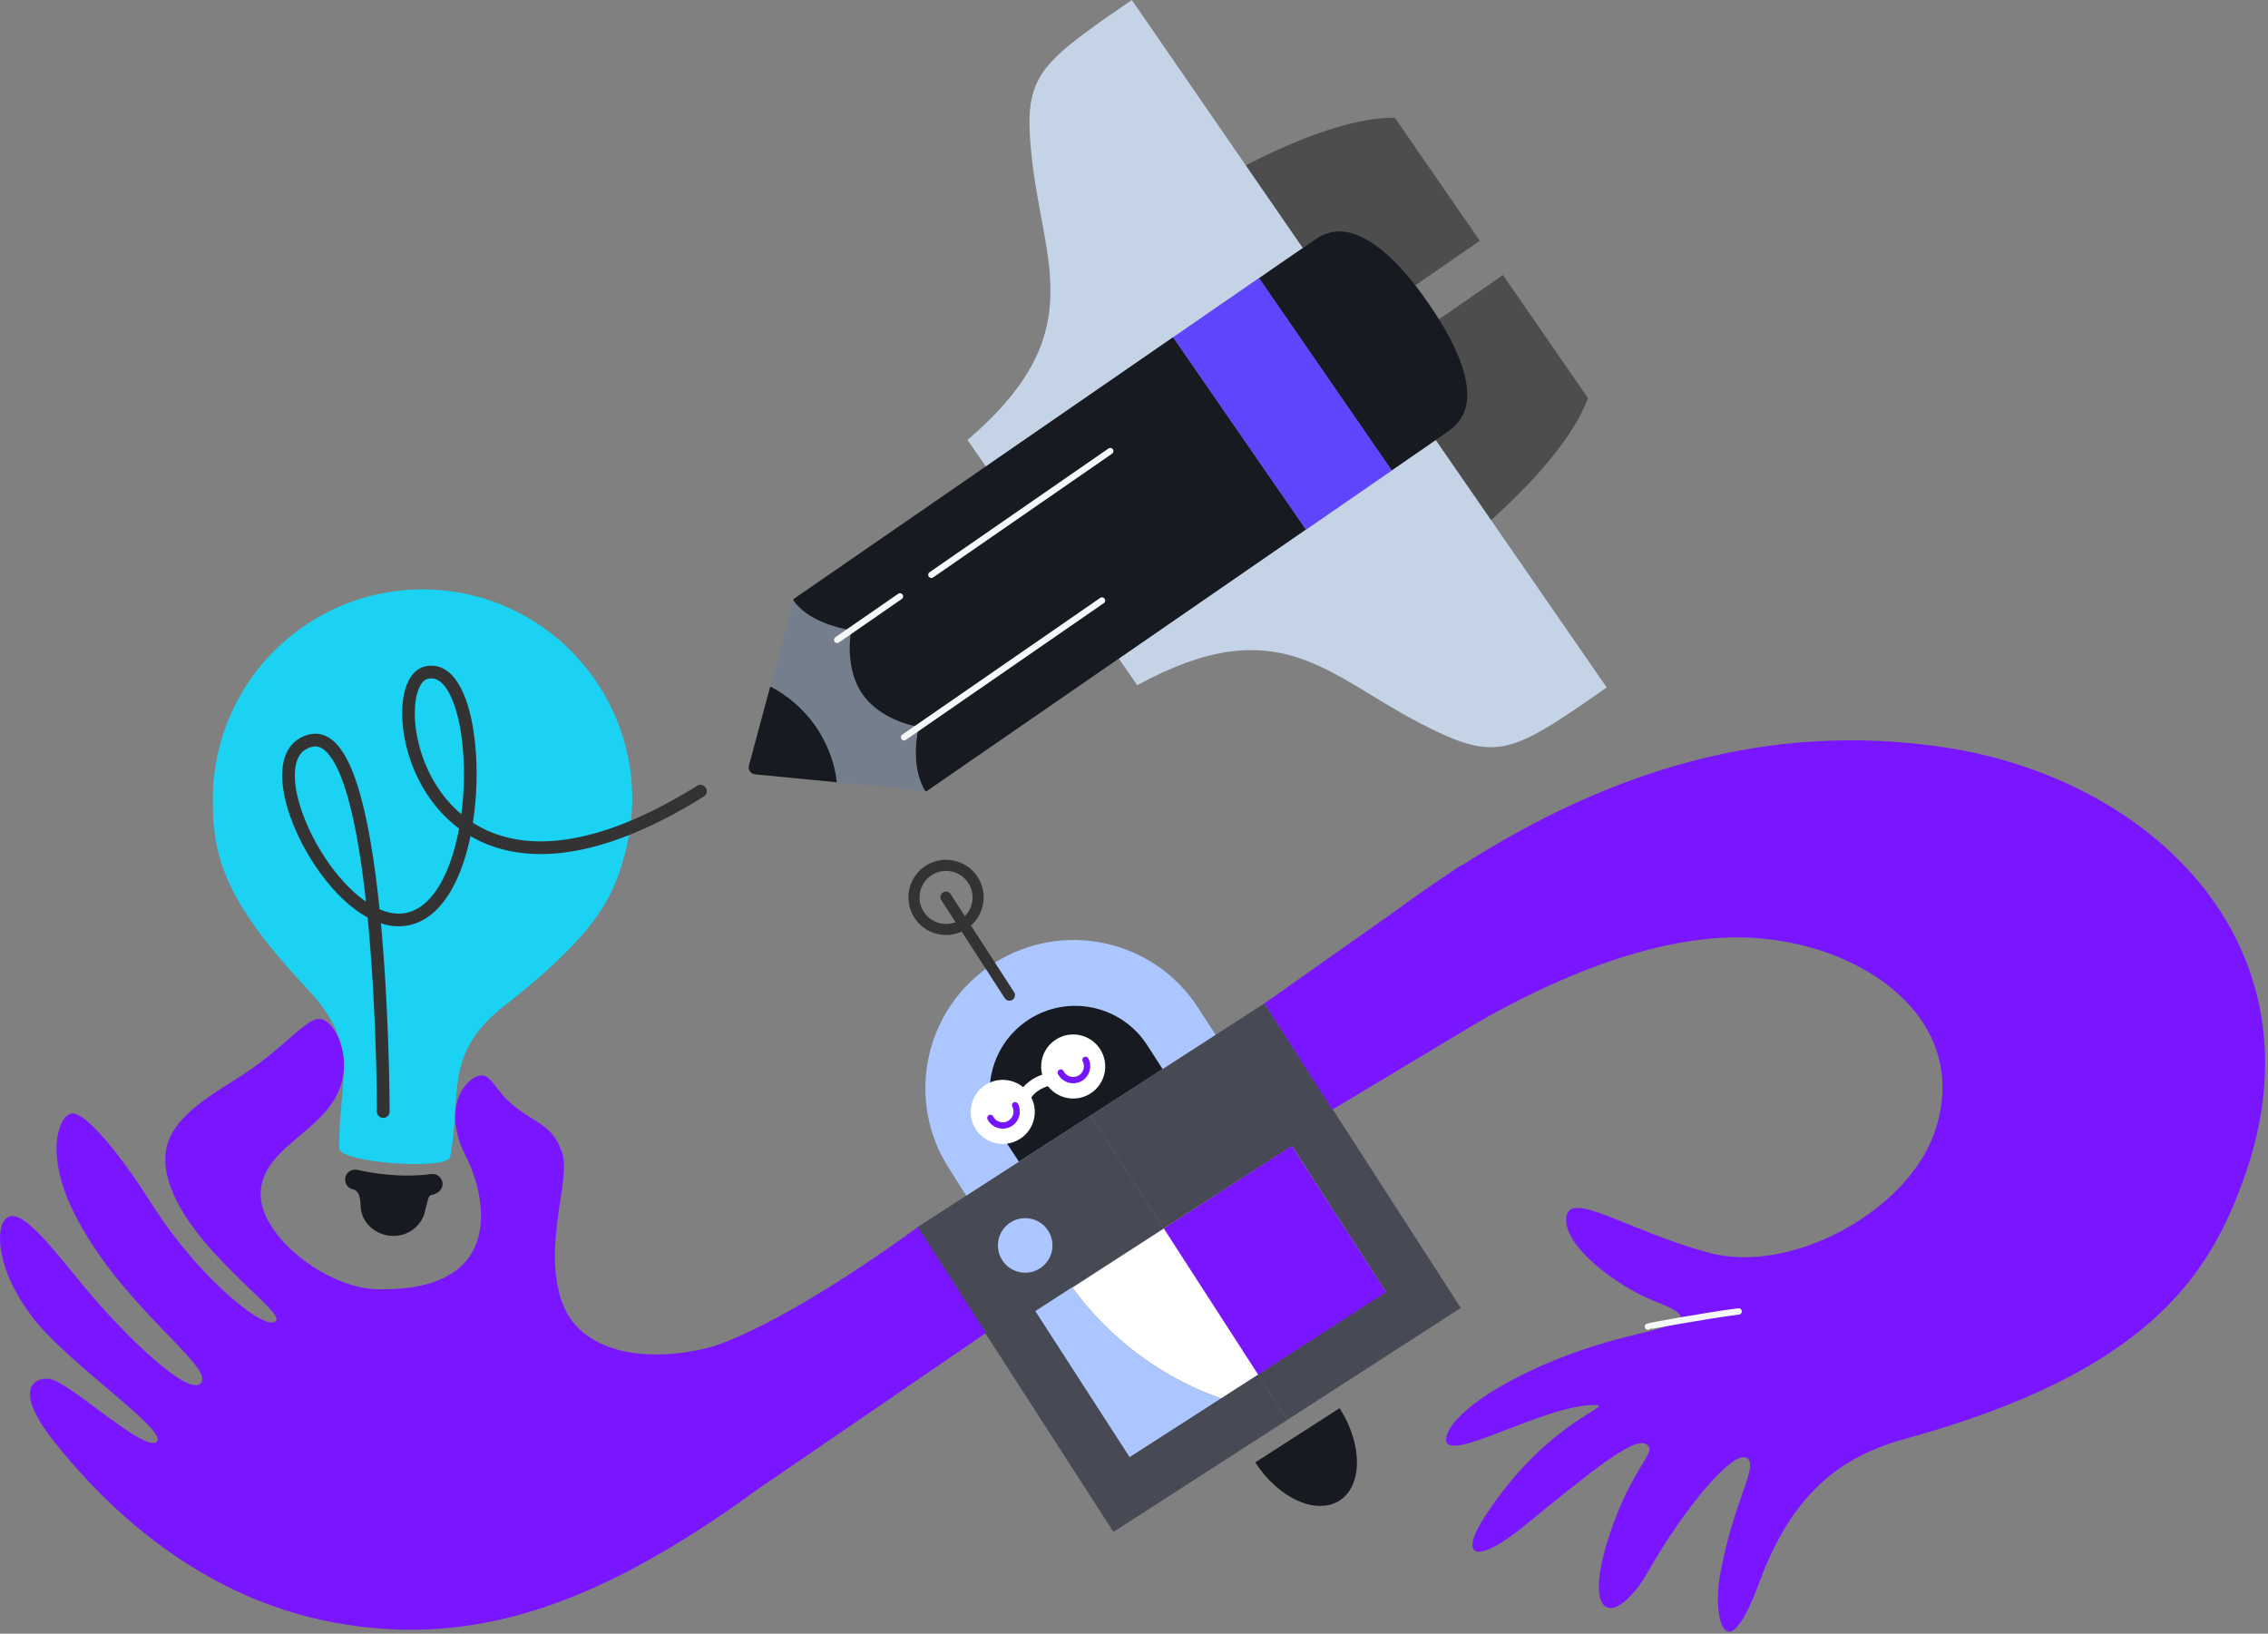 <svg xmlns="http://www.w3.org/2000/svg" xmlns:xlink="http://www.w3.org/1999/xlink" width="100%" height="100%" version="1.1" viewBox="0 0 715 515" xml:space="preserve" style="fill-rule:evenodd;clip-rule:evenodd;stroke-linecap:round;stroke-miterlimit:10"><rect x="0" y="0" width="715" height="515" fill="#808080" stroke="none"/><g id="create"><g id="Light-Bulb"><path d="M183.919,294.3c6.8,-8 10.3,-15.1 12.4,-22.8c1.8,-5.8 2.8,-12 3,-18.5c0.6,-36.5 -28.5,-66.6 -64.999,-67.2c-36.5,-0.6 -66.6,28.5 -67.2,65c-0.3,19.2 3.6,33.1 30,61.2c17.1,18.2 9.5,28.9 9.8,50c0.1,4.6 34.2,7 35,2.7c3.8,-20.8 -2.2,-32.6 17.399,-47.9c10.5,-8.2 18.1,-15.2 23.7,-21.5c0.3,-0.3 0.6,-0.6 0.9,-1Z" style="fill:#1cd2f2;fill-rule:nonzero"/><path d="M136.203,209.851l0.137,0.004l0.137,0.007l0.138,0.009l0.137,0.011l0.136,0.014l0.136,0.016l0.135,0.018l0.135,0.021l0.135,0.023l0.133,0.025l0.133,0.027l0.132,0.03l0.132,0.031l0.131,0.035l0.131,0.036l0.129,0.038l0.128,0.04l0.129,0.043l0.128,0.045l0.127,0.047l0.124,0.048l0.125,0.051l0.125,0.053l0.122,0.055l0.123,0.057l0.121,0.058l0.12,0.061l0.12,0.063l0.118,0.063l0.118,0.066l0.117,0.068l0.115,0.069l0.115,0.072l0.114,0.073l0.113,0.074l0.112,0.077l0.111,0.077l0.11,0.08l0.109,0.081l0.108,0.082l0.107,0.085l0.107,0.085l0.105,0.087l0.104,0.089l0.104,0.09l0.103,0.092l0.101,0.092l0.101,0.094l0.1,0.096l0.1,0.098l0.098,0.098l0.097,0.1l0.097,0.101l0.095,0.102l0.095,0.104l0.094,0.105l0.094,0.106l0.092,0.108l0.092,0.109l0.091,0.11l0.09,0.111l0.089,0.112l0.089,0.114l0.088,0.115l0.087,0.116l0.086,0.118l0.086,0.118l0.085,0.119l0.084,0.122l0.084,0.121l0.082,0.123l0.082,0.124l0.082,0.126l0.081,0.126l0.079,0.128l0.08,0.129l0.079,0.13l0.078,0.13l0.077,0.132l0.077,0.133l0.076,0.134l0.076,0.136l0.075,0.136l0.074,0.137l0.073,0.139l0.073,0.139l0.073,0.14l0.071,0.142l0.072,0.143l0.07,0.143l0.07,0.145l0.07,0.146l0.068,0.146l0.069,0.148l0.067,0.148l0.067,0.15l0.067,0.15l0.066,0.152l0.065,0.153l0.065,0.153l0.064,0.155l0.064,0.155l0.063,0.157l0.062,0.157l0.062,0.158l0.062,0.159l0.061,0.161l0.06,0.161l0.06,0.162l0.059,0.163l0.059,0.164l0.058,0.165l0.057,0.165l0.058,0.169l0.112,0.333l0.111,0.34l0.108,0.343l0.106,0.346l0.104,0.349l0.102,0.353l0.1,0.357l0.098,0.359l0.096,0.363l0.094,0.366l0.092,0.369l0.089,0.372l0.088,0.375l0.085,0.378l0.084,0.381l0.082,0.384l0.079,0.386l0.078,0.39l0.075,0.392l0.073,0.395l0.072,0.397l0.069,0.4l0.067,0.403l0.066,0.405l0.063,0.408l0.061,0.41l0.06,0.412l0.057,0.415l0.055,0.417l0.053,0.419l0.052,0.421l0.049,0.423l0.047,0.426l0.045,0.427l0.043,0.429l0.041,0.431l0.039,0.433l0.037,0.435l0.035,0.437l0.033,0.438l0.031,0.44l0.029,0.441l0.027,0.443l0.025,0.445l0.022,0.446l0.021,0.447l0.019,0.448l0.016,0.45l0.015,0.451l0.013,0.453l0.01,0.453l0.008,0.454l0.007,0.456l0.004,0.456l0.002,0.458l0,0.458l-0.002,0.459l-0.004,0.46l-0.006,0.46l-0.008,0.461l-0.01,0.462l-0.013,0.462l-0.014,0.463l-0.017,0.463l-0.019,0.464l-0.02,0.464l-0.023,0.464l-0.025,0.464l-0.028,0.465l-0.029,0.464l-0.031,0.465l-0.034,0.465l-0.035,0.465l-0.038,0.465l-0.04,0.464l-0.042,0.465l-0.044,0.464l-0.047,0.464l-0.048,0.463l-0.051,0.463l-0.053,0.463l-0.055,0.462l-0.057,0.462l-0.059,0.461l-0.062,0.46l-0.064,0.459l-0.066,0.459l-0.068,0.458l-0.06,0.393l0.004,0.003l0.201,0.128l0.201,0.126l0.203,0.126l0.204,0.124l0.205,0.123l0.206,0.122l0.208,0.12l0.209,0.12l0.21,0.118l0.211,0.117l0.212,0.116l0.214,0.114l0.215,0.114l0.216,0.112l0.218,0.111l0.218,0.109l0.22,0.109l0.222,0.107l0.222,0.105l0.224,0.105l0.225,0.103l0.226,0.102l0.227,0.101l0.229,0.099l0.231,0.098l0.231,0.096l0.232,0.095l0.234,0.094l0.236,0.093l0.236,0.091l0.238,0.089l0.239,0.088l0.24,0.087l0.242,0.086l0.243,0.084l0.245,0.082l0.245,0.081l0.247,0.08l0.249,0.078l0.249,0.076l0.251,0.075l0.253,0.074l0.253,0.072l0.256,0.071l0.256,0.069l0.257,0.067l0.26,0.066l0.26,0.065l0.262,0.062l0.263,0.062l0.265,0.059l0.265,0.058l0.268,0.057l0.268,0.055l0.271,0.053l0.271,0.051l0.273,0.05l0.274,0.048l0.275,0.047l0.278,0.045l0.278,0.043l0.28,0.041l0.281,0.04l0.283,0.038l0.284,0.036l0.286,0.035l0.286,0.032l0.289,0.031l0.29,0.03l0.291,0.027l0.293,0.026l0.294,0.023l0.296,0.022l0.297,0.02l0.298,0.019l0.3,0.016l0.302,0.015l0.303,0.013l0.304,0.01l0.306,0.009l0.307,0.007l0.308,0.005l0.311,0.003l0.312,0.002l0.313,-0.001l0.315,-0.003l0.315,-0.005l0.318,-0.006l0.32,-0.009l0.32,-0.011l0.322,-0.012l0.324,-0.015l0.325,-0.017l0.327,-0.019l0.328,-0.021l0.33,-0.023l0.331,-0.025l0.333,-0.027l0.334,-0.029l0.336,-0.031l0.337,-0.034l0.339,-0.036l0.341,-0.037l0.342,-0.04l0.343,-0.043l0.345,-0.044l0.347,-0.046l0.348,-0.049l0.35,-0.051l0.351,-0.053l0.353,-0.056l0.354,-0.057l0.356,-0.06l0.357,-0.063l0.359,-0.064l0.361,-0.067l0.362,-0.069l0.364,-0.071l0.365,-0.074l0.367,-0.076l0.368,-0.079l0.37,-0.081l0.372,-0.083l0.373,-0.085l0.374,-0.088l0.377,-0.091l0.378,-0.093l0.379,-0.095l0.381,-0.097l0.383,-0.101l0.384,-0.102l0.386,-0.105l0.387,-0.108l0.389,-0.11l0.391,-0.112l0.392,-0.115l0.394,-0.118l0.395,-0.12l0.397,-0.123l0.4,-0.125l0.4,-0.128l0.401,-0.13l0.404,-0.133l0.405,-0.136l0.407,-0.138l0.408,-0.141l0.41,-0.143l0.412,-0.146l0.413,-0.149l0.415,-0.152l0.416,-0.154l0.418,-0.156l0.42,-0.16l0.421,-0.162l0.423,-0.165l0.425,-0.168l0.426,-0.17l0.428,-0.173l0.429,-0.176l0.432,-0.179l0.433,-0.181l0.434,-0.185l0.436,-0.187l0.438,-0.19l0.439,-0.192l0.441,-0.196l0.443,-0.198l0.444,-0.201l0.446,-0.205l0.448,-0.207l0.449,-0.21l0.451,-0.212l0.453,-0.216l0.454,-0.219l0.456,-0.221l0.458,-0.225l0.459,-0.227l0.461,-0.231l0.463,-0.233l0.464,-0.237l0.466,-0.239l0.468,-0.243l0.469,-0.245l0.471,-0.248l0.472,-0.252l0.475,-0.254l0.476,-0.258l0.478,-0.261l0.479,-0.263l0.481,-0.267l0.483,-0.27l0.484,-0.273l0.486,-0.276l0.488,-0.28l0.49,-0.282l0.491,-0.286l0.493,-0.289l0.495,-0.291l0.496,-0.296l0.498,-0.298l0.5,-0.301l0.501,-0.305l0.504,-0.308l0.504,-0.311l0.509,-0.316l0.294,-0.151l0.315,-0.1l0.327,-0.046l0.33,0.007l0.325,0.062l0.31,0.114l0.286,0.164l0.256,0.209l0.218,0.248l0.175,0.281l0.125,0.305l0.074,0.322l0.02,0.33l-0.035,0.329l-0.089,0.318l-0.139,0.299l-0.187,0.272l-0.23,0.238l-0.265,0.197l-0.514,0.32l-0.516,0.317l-0.514,0.315l-0.512,0.311l-0.511,0.308l-0.509,0.305l-0.507,0.302l-0.506,0.299l-0.505,0.295l-0.502,0.292l-0.501,0.289l-0.5,0.286l-0.498,0.283l-0.496,0.28l-0.495,0.276l-0.493,0.274l-0.491,0.27l-0.49,0.268l-0.489,0.264l-0.486,0.261l-0.486,0.258l-0.483,0.255l-0.482,0.252l-0.481,0.249l-0.478,0.247l-0.478,0.243l-0.476,0.24l-0.474,0.237l-0.473,0.234l-0.471,0.231l-0.469,0.228l-0.468,0.225l-0.467,0.223l-0.465,0.219l-0.463,0.217l-0.462,0.213l-0.46,0.211l-0.459,0.208l-0.457,0.205l-0.456,0.202l-0.454,0.199l-0.453,0.196l-0.451,0.194l-0.449,0.19l-0.448,0.188l-0.447,0.185l-0.445,0.183l-0.443,0.179l-0.442,0.177l-0.441,0.174l-0.439,0.171l-0.437,0.168l-0.436,0.166l-0.435,0.163l-0.433,0.16l-0.431,0.157l-0.43,0.155l-0.428,0.152l-0.427,0.15l-0.426,0.147l-0.424,0.144l-0.422,0.141l-0.421,0.139l-0.42,0.136l-0.418,0.133l-0.416,0.131l-0.416,0.129l-0.414,0.125l-0.412,0.123l-0.41,0.121l-0.409,0.118l-0.408,0.115l-0.407,0.113l-0.405,0.11l-0.403,0.108l-0.402,0.105l-0.401,0.103l-0.399,0.1l-0.397,0.097l-0.396,0.095l-0.395,0.093l-0.393,0.09l-0.392,0.088l-0.391,0.085l-0.388,0.083l-0.388,0.08l-0.386,0.078l-0.385,0.076l-0.383,0.073l-0.382,0.071l-0.38,0.068l-0.379,0.066l-0.377,0.064l-0.377,0.061l-0.374,0.059l-0.373,0.056l-0.372,0.055l-0.371,0.051l-0.369,0.05l-0.367,0.047l-0.366,0.045l-0.365,0.043l-0.363,0.04l-0.362,0.038l-0.361,0.036l-0.359,0.034l-0.358,0.031l-0.356,0.029l-0.355,0.027l-0.354,0.025l-0.352,0.022l-0.351,0.02l-0.349,0.018l-0.347,0.016l-0.347,0.014l-0.346,0.011l-0.343,0.01l-0.342,0.007l-0.342,0.005l-0.339,0.003l-0.339,0.001l-0.336,-0.002l-0.335,-0.003l-0.334,-0.006l-0.333,-0.007l-0.331,-0.01l-0.331,-0.011l-0.328,-0.014l-0.327,-0.016l-0.326,-0.018l-0.324,-0.02l-0.323,-0.022l-0.321,-0.024l-0.32,-0.025l-0.32,-0.028l-0.317,-0.03l-0.316,-0.032l-0.315,-0.034l-0.313,-0.036l-0.312,-0.037l-0.311,-0.04l-0.309,-0.042l-0.307,-0.043l-0.307,-0.045l-0.305,-0.048l-0.303,-0.049l-0.303,-0.051l-0.301,-0.053l-0.3,-0.054l-0.298,-0.057l-0.297,-0.058l-0.295,-0.061l-0.294,-0.062l-0.293,-0.064l-0.291,-0.065l-0.29,-0.068l-0.289,-0.069l-0.287,-0.071l-0.285,-0.073l-0.285,-0.074l-0.283,-0.077l-0.282,-0.077l-0.28,-0.08l-0.279,-0.081l-0.278,-0.084l-0.276,-0.084l-0.275,-0.087l-0.273,-0.088l-0.273,-0.09l-0.27,-0.091l-0.27,-0.093l-0.268,-0.095l-0.266,-0.096l-0.266,-0.098l-0.263,-0.099l-0.263,-0.101l-0.261,-0.103l-0.26,-0.104l-0.258,-0.106l-0.258,-0.107l-0.255,-0.109l-0.254,-0.11l-0.254,-0.112l-0.251,-0.113l-0.25,-0.115l-0.249,-0.116l-0.248,-0.118l-0.246,-0.119l-0.244,-0.12l-0.244,-0.123l-0.242,-0.123l-0.241,-0.125l-0.239,-0.126l-0.238,-0.127l-0.237,-0.13l-0.235,-0.13l-0.233,-0.131l-0.233,-0.133l-0.196,-0.114l-0.074,0.353l-0.095,0.444l-0.097,0.443l-0.099,0.441l-0.102,0.44l-0.104,0.438l-0.106,0.436l-0.109,0.434l-0.111,0.433l-0.113,0.431l-0.116,0.429l-0.118,0.427l-0.12,0.424l-0.123,0.423l-0.124,0.421l-0.128,0.419l-0.129,0.416l-0.133,0.414l-0.134,0.412l-0.137,0.41l-0.138,0.405l-0.072,0.204l-0.071,0.202l-0.071,0.202l-0.073,0.2l-0.073,0.2l-0.073,0.2l-0.074,0.199l-0.075,0.198l-0.076,0.197l-0.076,0.197l-0.076,0.196l-0.078,0.195l-0.077,0.195l-0.079,0.194l-0.079,0.193l-0.08,0.193l-0.08,0.192l-0.081,0.191l-0.082,0.19l-0.082,0.19l-0.083,0.189l-0.083,0.188l-0.085,0.188l-0.085,0.186l-0.085,0.186l-0.086,0.185l-0.087,0.185l-0.087,0.183l-0.088,0.183l-0.089,0.182l-0.089,0.181l-0.09,0.18l-0.091,0.18l-0.091,0.178l-0.092,0.178l-0.093,0.177l-0.093,0.176l-0.094,0.175l-0.094,0.175l-0.096,0.174l-0.096,0.173l-0.096,0.171l-0.097,0.171l-0.098,0.17l-0.099,0.169l-0.099,0.168l-0.1,0.167l-0.101,0.167l-0.101,0.165l-0.102,0.165l-0.103,0.163l-0.104,0.163l-0.104,0.162l-0.105,0.16l-0.105,0.16l-0.107,0.159l-0.107,0.157l-0.107,0.157l-0.109,0.156l-0.109,0.155l-0.11,0.153l-0.11,0.153l-0.112,0.152l-0.112,0.15l-0.112,0.149l-0.114,0.149l-0.114,0.147l-0.115,0.147l-0.116,0.145l-0.117,0.144l-0.117,0.143l-0.117,0.142l-0.119,0.141l-0.12,0.14l-0.12,0.139l-0.121,0.137l-0.122,0.136l-0.123,0.136l-0.123,0.134l-0.124,0.132l-0.125,0.132l-0.126,0.13l-0.126,0.13l-0.127,0.128l-0.128,0.126l-0.129,0.126l-0.13,0.125l-0.13,0.123l-0.131,0.121l-0.132,0.121l-0.133,0.119l-0.134,0.118l-0.134,0.117l-0.135,0.115l-0.137,0.114l-0.137,0.113l-0.137,0.111l-0.139,0.11l-0.139,0.109l-0.141,0.108l-0.141,0.105l-0.141,0.104l-0.143,0.104l-0.143,0.101l-0.145,0.101l-0.145,0.098l-0.145,0.097l-0.147,0.096l-0.148,0.095l-0.148,0.092l-0.149,0.092l-0.15,0.089l-0.151,0.089l-0.152,0.087l-0.153,0.085l-0.153,0.083l-0.155,0.082l-0.154,0.08l-0.155,0.079l-0.158,0.078l-0.157,0.075l-0.158,0.074l-0.16,0.072l-0.159,0.07l-0.16,0.069l-0.162,0.068l-0.162,0.065l-0.163,0.064l-0.164,0.062l-0.165,0.06l-0.164,0.058l-0.166,0.057l-0.168,0.055l-0.167,0.053l-0.168,0.052l-0.169,0.049l-0.169,0.048l-0.171,0.046l-0.172,0.044l-0.171,0.042l-0.172,0.04l-0.177,0.04l-0.156,0.032l-0.153,0.03l-0.153,0.028l-0.153,0.027l-0.153,0.025l-0.152,0.024l-0.154,0.022l-0.154,0.021l-0.152,0.019l-0.155,0.017l-0.152,0.016l-0.154,0.014l-0.154,0.013l-0.154,0.011l-0.153,0.01l-0.153,0.008l-0.154,0.007l-0.154,0.005l-0.153,0.004l-0.154,0.002l-0.155,0.001l-0.153,-0.001l-0.153,-0.002l-0.154,-0.003l-0.153,-0.005l-0.154,-0.007l-0.154,-0.008l-0.153,-0.009l-0.153,-0.011l-0.154,-0.012l-0.153,-0.013l-0.153,-0.015l-0.153,-0.017l-0.153,-0.017l-0.153,-0.019l-0.153,-0.021l-0.152,-0.021l-0.153,-0.023l-0.152,-0.025l-0.153,-0.025l-0.153,-0.028l-0.152,-0.028l-0.151,-0.029l-0.152,-0.031l-0.152,-0.032l-0.152,-0.034l-0.151,-0.035l-0.151,-0.036l-0.152,-0.037l-0.151,-0.038l-0.151,-0.04l-0.151,-0.041l-0.151,-0.042l-0.15,-0.043l-0.15,-0.045l-0.15,-0.045l-0.15,-0.047l-0.151,-0.048l-0.006,-0.002l0.056,0.606l0.064,0.705l0.063,0.706l0.062,0.705l0.061,0.705l0.06,0.704l0.059,0.704l0.058,0.704l0.057,0.702l0.056,0.702l0.055,0.701l0.054,0.7l0.053,0.699l0.052,0.699l0.051,0.696l0.051,0.696l0.049,0.694l0.049,0.693l0.048,0.691l0.046,0.69l0.091,1.373l0.088,1.366l0.084,1.357l0.081,1.349l0.077,1.339l0.075,1.328l0.071,1.317l0.069,1.305l0.065,1.292l0.062,1.279l0.06,1.264l0.057,1.25l0.054,1.235l0.051,1.218l0.049,1.201l0.047,1.183l0.044,1.165l0.041,1.146l0.039,1.126l0.037,1.106l0.035,1.084l0.033,1.062l0.031,1.039l0.028,1.016l0.027,0.992l0.025,0.967l0.023,0.942l0.022,0.915l0.02,0.888l0.018,0.86l0.016,0.832l0.016,0.803l0.014,0.772l0.012,0.743l0.011,0.711l0.02,1.324l0.014,1.191l0.012,1.051l0.008,0.905l0.005,0.755l0.003,0.597l0.002,0.435l0.001,0.354l-0.027,0.329l-0.08,0.321l-0.133,0.302l-0.18,0.277l-0.223,0.244l-0.26,0.203l-0.29,0.158l-0.313,0.108l-0.325,0.055l-0.331,0l-0.325,-0.053l-0.313,-0.107l-0.291,-0.157l-0.261,-0.202l-0.224,-0.242l-0.181,-0.277l-0.134,-0.302l-0.081,-0.32l-0.028,-0.329l-0.001,-0.35l-0.002,-0.428l-0.003,-0.591l-0.005,-0.748l-0.008,-0.898l-0.011,-1.044l-0.015,-1.183l-0.019,-1.318l-0.011,-0.706l-0.013,-0.738l-0.014,-0.768l-0.015,-0.799l-0.016,-0.827l-0.019,-0.856l-0.019,-0.884l-0.022,-0.91l-0.023,-0.937l-0.024,-0.962l-0.027,-0.987l-0.029,-1.011l-0.03,-1.034l-0.033,-1.057l-0.034,-1.079l-0.037,-1.1l-0.039,-1.121l-0.042,-1.14l-0.043,-1.159l-0.047,-1.177l-0.048,-1.196l-0.051,-1.211l-0.054,-1.228l-0.057,-1.244l-0.059,-1.258l-0.062,-1.272l-0.065,-1.285l-0.068,-1.298l-0.071,-1.309l-0.074,-1.321l-0.077,-1.331l-0.081,-1.34l-0.083,-1.349l-0.087,-1.358l-0.091,-1.366l-0.046,-0.684l-0.048,-0.687l-0.048,-0.688l-0.049,-0.689l-0.05,-0.691l-0.051,-0.692l-0.052,-0.694l-0.053,-0.694l-0.053,-0.695l-0.055,-0.696l-0.056,-0.697l-0.056,-0.698l-0.058,-0.698l-0.058,-0.698l-0.06,-0.699l-0.06,-0.7l-0.062,-0.699l-0.062,-0.7l-0.064,-0.7l-0.064,-0.7l-0.066,-0.699l-0.066,-0.699l-0.068,-0.699l0,-0.003l-0.071,-0.038l-0.144,-0.08l-0.144,-0.081l-0.145,-0.082l-0.143,-0.082l-0.144,-0.084l-0.143,-0.084l-0.143,-0.086l-0.143,-0.087l-0.143,-0.087l-0.142,-0.088l-0.143,-0.09l-0.142,-0.089l-0.142,-0.091l-0.141,-0.092l-0.142,-0.093l-0.141,-0.094l-0.141,-0.094l-0.141,-0.096l-0.14,-0.096l-0.141,-0.097l-0.14,-0.098l-0.14,-0.098l-0.14,-0.1l-0.139,-0.101l-0.139,-0.101l-0.139,-0.102l-0.141,-0.104l-0.275,-0.207l-0.276,-0.212l-0.275,-0.214l-0.274,-0.218l-0.273,-0.22l-0.272,-0.224l-0.272,-0.227l-0.27,-0.23l-0.269,-0.233l-0.268,-0.235l-0.267,-0.239l-0.266,-0.241l-0.265,-0.244l-0.264,-0.246l-0.263,-0.25l-0.262,-0.252l-0.261,-0.254l-0.259,-0.257l-0.259,-0.26l-0.257,-0.262l-0.256,-0.264l-0.255,-0.267l-0.254,-0.269l-0.253,-0.272l-0.251,-0.274l-0.251,-0.276l-0.249,-0.278l-0.247,-0.281l-0.247,-0.282l-0.245,-0.285l-0.244,-0.287l-0.242,-0.288l-0.241,-0.291l-0.24,-0.293l-0.239,-0.294l-0.237,-0.297l-0.236,-0.298l-0.234,-0.3l-0.233,-0.301l-0.232,-0.304l-0.23,-0.305l-0.228,-0.306l-0.227,-0.309l-0.226,-0.31l-0.224,-0.311l-0.222,-0.313l-0.221,-0.314l-0.22,-0.316l-0.217,-0.317l-0.216,-0.318l-0.215,-0.32l-0.213,-0.321l-0.211,-0.322l-0.21,-0.323l-0.208,-0.324l-0.206,-0.326l-0.204,-0.326l-0.203,-0.328l-0.201,-0.329l-0.199,-0.329l-0.197,-0.33l-0.196,-0.332l-0.194,-0.332l-0.192,-0.333l-0.189,-0.333l-0.189,-0.335l-0.186,-0.335l-0.184,-0.336l-0.182,-0.336l-0.181,-0.337l-0.178,-0.337l-0.177,-0.338l-0.174,-0.339l-0.172,-0.338l-0.171,-0.34l-0.168,-0.339l-0.166,-0.34l-0.164,-0.34l-0.162,-0.34l-0.16,-0.341l-0.158,-0.341l-0.155,-0.341l-0.154,-0.341l-0.151,-0.34l-0.149,-0.342l-0.146,-0.341l-0.144,-0.341l-0.142,-0.34l-0.14,-0.341l-0.137,-0.341l-0.136,-0.34l-0.132,-0.341l-0.13,-0.339l-0.128,-0.34l-0.126,-0.339l-0.123,-0.339l-0.12,-0.339l-0.118,-0.338l-0.116,-0.337l-0.113,-0.337l-0.11,-0.337l-0.108,-0.336l-0.106,-0.335l-0.102,-0.335l-0.1,-0.334l-0.098,-0.333l-0.095,-0.333l-0.092,-0.331l-0.089,-0.331l-0.087,-0.33l-0.084,-0.33l-0.081,-0.328l-0.078,-0.327l-0.076,-0.327l-0.072,-0.325l-0.07,-0.325l-0.067,-0.323l-0.064,-0.322l-0.061,-0.321l-0.058,-0.32l-0.055,-0.319l-0.052,-0.318l-0.049,-0.316l-0.046,-0.315l-0.043,-0.314l-0.04,-0.312l-0.036,-0.311l-0.034,-0.31l-0.03,-0.308l-0.027,-0.307l-0.024,-0.305l-0.02,-0.301l-0.009,-0.154l-0.008,-0.151l-0.008,-0.151l-0.006,-0.15l-0.006,-0.15l-0.004,-0.149l-0.004,-0.149l-0.003,-0.149l-0.002,-0.148l-0.002,-0.148l0,-0.147l0,-0.147l0.002,-0.147l0.002,-0.146l0.003,-0.146l0.004,-0.145l0.005,-0.145l0.006,-0.144l0.007,-0.144l0.007,-0.143l0.009,-0.144l0.01,-0.142l0.01,-0.142l0.011,-0.142l0.013,-0.141l0.013,-0.141l0.014,-0.14l0.016,-0.14l0.016,-0.139l0.017,-0.139l0.018,-0.139l0.02,-0.138l0.02,-0.137l0.021,-0.137l0.022,-0.136l0.024,-0.136l0.024,-0.136l0.025,-0.134l0.026,-0.135l0.028,-0.134l0.028,-0.133l0.03,-0.133l0.03,-0.132l0.032,-0.131l0.033,-0.132l0.034,-0.13l0.035,-0.13l0.036,-0.13l0.037,-0.129l0.038,-0.128l0.04,-0.127l0.04,-0.127l0.042,-0.127l0.043,-0.126l0.044,-0.125l0.045,-0.124l0.047,-0.124l0.047,-0.124l0.049,-0.122l0.05,-0.122l0.051,-0.122l0.053,-0.12l0.054,-0.12l0.054,-0.119l0.056,-0.118l0.058,-0.119l0.059,-0.117l0.06,-0.116l0.061,-0.115l0.062,-0.115l0.064,-0.114l0.065,-0.113l0.066,-0.112l0.068,-0.112l0.069,-0.11l0.07,-0.11l0.072,-0.109l0.073,-0.108l0.074,-0.107l0.075,-0.106l0.077,-0.105l0.078,-0.104l0.08,-0.103l0.081,-0.103l0.082,-0.101l0.083,-0.1l0.085,-0.099l0.086,-0.098l0.088,-0.097l0.088,-0.096l0.091,-0.095l0.091,-0.094l0.093,-0.093l0.094,-0.091l0.095,-0.09l0.096,-0.089l0.099,-0.088l0.1,-0.087l0.099,-0.085l0.102,-0.084l0.104,-0.083l0.104,-0.082l0.106,-0.081l0.106,-0.078l0.108,-0.078l0.109,-0.076l0.112,-0.076l0.111,-0.074l0.112,-0.071l0.114,-0.071l0.116,-0.07l0.117,-0.069l0.117,-0.066l0.118,-0.065l0.121,-0.065l0.121,-0.062l0.122,-0.061l0.122,-0.06l0.125,-0.058l0.126,-0.057l0.125,-0.055l0.128,-0.054l0.129,-0.053l0.13,-0.051l0.13,-0.049l0.132,-0.048l0.132,-0.047l0.134,-0.045l0.135,-0.044l0.135,-0.041l0.136,-0.041l0.138,-0.04l0.14,-0.037l0.14,-0.037l0.166,-0.041l0.174,-0.039l0.173,-0.035l0.173,-0.032l0.173,-0.028l0.173,-0.024l0.173,-0.021l0.174,-0.017l0.172,-0.013l0.174,-0.01l0.173,-0.005l0.172,-0.002l0.172,0.002l0.171,0.005l0.172,0.01l0.171,0.013l0.17,0.017l0.169,0.02l0.169,0.025l0.168,0.027l0.167,0.032l0.167,0.035l0.164,0.039l0.164,0.042l0.164,0.046l0.162,0.049l0.161,0.053l0.16,0.056l0.158,0.059l0.158,0.062l0.156,0.066l0.155,0.068l0.153,0.072l0.153,0.075l0.151,0.078l0.149,0.08l0.149,0.084l0.146,0.086l0.146,0.089l0.145,0.092l0.142,0.094l0.142,0.097l0.14,0.1l0.138,0.101l0.138,0.105l0.137,0.108l0.135,0.109l0.133,0.111l0.133,0.114l0.132,0.117l0.13,0.119l0.129,0.121l0.128,0.123l0.126,0.125l0.126,0.128l0.124,0.13l0.124,0.132l0.123,0.134l0.121,0.136l0.12,0.138l0.12,0.14l0.118,0.142l0.118,0.145l0.116,0.146l0.116,0.148l0.115,0.151l0.113,0.152l0.114,0.154l0.112,0.157l0.111,0.158l0.11,0.16l0.11,0.162l0.109,0.164l0.108,0.165l0.108,0.168l0.106,0.17l0.106,0.171l0.105,0.173l0.105,0.176l0.103,0.176l0.103,0.179l0.103,0.181l0.101,0.182l0.101,0.185l0.101,0.186l0.099,0.187l0.1,0.19l0.098,0.192l0.098,0.193l0.097,0.195l0.097,0.196l0.096,0.199l0.095,0.2l0.095,0.202l0.094,0.204l0.094,0.205l0.093,0.207l0.093,0.209l0.091,0.21l0.092,0.212l0.091,0.214l0.09,0.216l0.09,0.217l0.09,0.219l0.088,0.22l0.089,0.222l0.087,0.224l0.088,0.225l0.086,0.227l0.087,0.228l0.085,0.23l0.086,0.232l0.084,0.233l0.085,0.235l0.084,0.236l0.083,0.238l0.083,0.239l0.082,0.241l0.082,0.243l0.081,0.244l0.082,0.245l0.08,0.247l0.08,0.248l0.08,0.25l0.079,0.251l0.079,0.253l0.078,0.254l0.078,0.256l0.077,0.257l0.077,0.259l0.077,0.259l0.076,0.262l0.075,0.262l0.076,0.264l0.074,0.266l0.075,0.268l0.147,0.536l0.146,0.543l0.144,0.547l0.143,0.554l0.14,0.558l0.14,0.563l0.137,0.568l0.136,0.573l0.135,0.577l0.133,0.582l0.131,0.587l0.13,0.592l0.128,0.595l0.127,0.6l0.126,0.604l0.123,0.609l0.123,0.612l0.121,0.616l0.119,0.621l0.118,0.624l0.117,0.628l0.115,0.631l0.114,0.635l0.112,0.638l0.111,0.642l0.109,0.645l0.109,0.649l0.106,0.651l0.106,0.655l0.104,0.657l0.103,0.66l0.101,0.663l0.101,0.666l0.099,0.669l0.097,0.67l0.096,0.674l0.095,0.675l0.094,0.678l0.093,0.68l0.091,0.682l0.09,0.685l0.089,0.686l0.087,0.687l0.087,0.69l0.085,0.691l0.084,0.693l0.083,0.694l0.081,0.696l0.081,0.697l0.079,0.698l0.078,0.699l0.077,0.7l0.076,0.701l0.075,0.702l0.074,0.703l0.061,0.594l0.08,0.035l0.123,0.052l0.123,0.051l0.124,0.05l0.123,0.05l0.123,0.048l0.122,0.047l0.123,0.046l0.123,0.046l0.122,0.044l0.122,0.043l0.122,0.042l0.123,0.041l0.122,0.04l0.12,0.039l0.122,0.038l0.122,0.037l0.121,0.036l0.122,0.035l0.121,0.034l0.121,0.032l0.12,0.032l0.12,0.031l0.121,0.029l0.12,0.029l0.12,0.027l0.12,0.027l0.119,0.025l0.12,0.024l0.12,0.024l0.119,0.022l0.118,0.021l0.119,0.02l0.119,0.019l0.119,0.018l0.118,0.017l0.119,0.015l0.117,0.015l0.117,0.014l0.119,0.012l0.117,0.012l0.117,0.01l0.117,0.009l0.117,0.008l0.116,0.007l0.116,0.006l0.117,0.005l0.116,0.004l0.116,0.003l0.116,0.001l0.116,0.001l0.115,-0.001l0.115,-0.001l0.116,-0.003l0.114,-0.004l0.115,-0.005l0.114,-0.006l0.115,-0.008l0.115,-0.008l0.112,-0.009l0.115,-0.011l0.114,-0.012l0.113,-0.013l0.114,-0.014l0.113,-0.015l0.113,-0.016l0.114,-0.018l0.112,-0.018l0.113,-0.02l0.113,-0.021l0.113,-0.022l0.108,-0.023l0.126,-0.028l0.129,-0.03l0.13,-0.032l0.128,-0.032l0.126,-0.035l0.128,-0.035l0.126,-0.038l0.127,-0.038l0.125,-0.04l0.125,-0.041l0.124,-0.043l0.125,-0.044l0.123,-0.045l0.123,-0.046l0.123,-0.048l0.122,-0.05l0.122,-0.05l0.121,-0.052l0.122,-0.054l0.119,-0.054l0.121,-0.057l0.12,-0.057l0.118,-0.058l0.119,-0.061l0.119,-0.061l0.118,-0.063l0.118,-0.064l0.117,-0.065l0.116,-0.067l0.116,-0.068l0.117,-0.07l0.115,-0.07l0.116,-0.073l0.115,-0.073l0.113,-0.074l0.115,-0.077l0.114,-0.077l0.113,-0.079l0.113,-0.079l0.112,-0.082l0.113,-0.083l0.112,-0.084l0.111,-0.084l0.11,-0.087l0.111,-0.088l0.111,-0.089l0.109,-0.09l0.109,-0.092l0.11,-0.093l0.109,-0.095l0.108,-0.095l0.108,-0.097l0.107,-0.098l0.107,-0.1l0.107,-0.101l0.106,-0.102l0.106,-0.102l0.106,-0.105l0.105,-0.106l0.105,-0.107l0.104,-0.108l0.104,-0.11l0.103,-0.111l0.103,-0.112l0.103,-0.113l0.102,-0.114l0.102,-0.116l0.101,-0.117l0.101,-0.118l0.101,-0.119l0.1,-0.12l0.1,-0.122l0.099,-0.123l0.099,-0.124l0.098,-0.125l0.098,-0.127l0.098,-0.127l0.097,-0.129l0.097,-0.13l0.096,-0.131l0.095,-0.132l0.096,-0.134l0.095,-0.134l0.094,-0.136l0.094,-0.136l0.094,-0.138l0.092,-0.139l0.093,-0.14l0.092,-0.141l0.092,-0.143l0.091,-0.143l0.091,-0.144l0.09,-0.146l0.09,-0.146l0.089,-0.147l0.089,-0.149l0.088,-0.15l0.088,-0.15l0.088,-0.152l0.087,-0.153l0.086,-0.154l0.086,-0.154l0.085,-0.156l0.085,-0.156l0.085,-0.158l0.084,-0.159l0.083,-0.159l0.083,-0.161l0.083,-0.162l0.082,-0.162l0.082,-0.163l0.081,-0.165l0.08,-0.165l0.08,-0.166l0.08,-0.168l0.079,-0.167l0.078,-0.169l0.078,-0.17l0.078,-0.171l0.077,-0.171l0.077,-0.173l0.076,-0.173l0.075,-0.174l0.075,-0.175l0.075,-0.176l0.074,-0.177l0.073,-0.177l0.073,-0.179l0.073,-0.179l0.072,-0.18l0.071,-0.18l0.071,-0.182l0.07,-0.182l0.07,-0.183l0.07,-0.184l0.069,-0.185l0.068,-0.185l0.068,-0.186l0.067,-0.187l0.067,-0.187l0.066,-0.188l0.065,-0.188l0.131,-0.382l0.128,-0.382l0.126,-0.386l0.123,-0.388l0.122,-0.391l0.12,-0.393l0.117,-0.396l0.116,-0.398l0.113,-0.4l0.111,-0.403l0.109,-0.405l0.107,-0.407l0.105,-0.409l0.103,-0.412l0.101,-0.413l0.099,-0.416l0.096,-0.417l0.095,-0.419l0.092,-0.421l0.09,-0.422l0.088,-0.424l0.087,-0.426l0.084,-0.427l0.081,-0.429l0.039,-0.207l-0.149,-0.111l-0.207,-0.156l-0.206,-0.158l-0.204,-0.159l-0.203,-0.159l-0.201,-0.16l-0.201,-0.162l-0.199,-0.163l-0.197,-0.164l-0.197,-0.165l-0.195,-0.166l-0.193,-0.166l-0.192,-0.168l-0.191,-0.169l-0.19,-0.17l-0.189,-0.171l-0.187,-0.172l-0.185,-0.172l-0.185,-0.174l-0.183,-0.174l-0.182,-0.176l-0.18,-0.176l-0.18,-0.177l-0.177,-0.178l-0.177,-0.179l-0.176,-0.18l-0.173,-0.181l-0.173,-0.181l-0.172,-0.183l-0.17,-0.183l-0.169,-0.184l-0.167,-0.184l-0.167,-0.186l-0.165,-0.186l-0.164,-0.187l-0.162,-0.188l-0.161,-0.188l-0.161,-0.19l-0.158,-0.19l-0.158,-0.19l-0.156,-0.192l-0.155,-0.192l-0.153,-0.192l-0.153,-0.193l-0.151,-0.194l-0.15,-0.195l-0.149,-0.195l-0.147,-0.196l-0.146,-0.196l-0.145,-0.198l-0.144,-0.197l-0.142,-0.198l-0.142,-0.199l-0.14,-0.2l-0.138,-0.199l-0.138,-0.201l-0.136,-0.201l-0.135,-0.201l-0.134,-0.202l-0.133,-0.202l-0.131,-0.203l-0.131,-0.203l-0.129,-0.204l-0.128,-0.205l-0.126,-0.204l-0.126,-0.205l-0.124,-0.206l-0.123,-0.206l-0.122,-0.206l-0.121,-0.207l-0.119,-0.207l-0.118,-0.207l-0.118,-0.208l-0.115,-0.208l-0.115,-0.209l-0.114,-0.208l-0.112,-0.209l-0.111,-0.21l-0.11,-0.21l-0.109,-0.209l-0.108,-0.211l-0.107,-0.21l-0.105,-0.211l-0.104,-0.211l-0.103,-0.211l-0.102,-0.212l-0.101,-0.211l-0.1,-0.212l-0.098,-0.213l-0.098,-0.212l-0.096,-0.212l-0.095,-0.213l-0.094,-0.212l-0.093,-0.213l-0.091,-0.213l-0.091,-0.213l-0.089,-0.214l-0.089,-0.213l-0.087,-0.214l-0.086,-0.213l-0.085,-0.214l-0.084,-0.213l-0.083,-0.214l-0.081,-0.214l-0.081,-0.214l-0.079,-0.213l-0.078,-0.214l-0.078,-0.214l-0.076,-0.214l-0.075,-0.214l-0.074,-0.214l-0.073,-0.213l-0.071,-0.214l-0.071,-0.214l-0.07,-0.214l-0.068,-0.213l-0.067,-0.213l-0.067,-0.214l-0.065,-0.213l-0.064,-0.213l-0.063,-0.213l-0.062,-0.213l-0.061,-0.213l-0.06,-0.213l-0.059,-0.212l-0.058,-0.212l-0.057,-0.213l-0.055,-0.211l-0.055,-0.212l-0.054,-0.212l-0.052,-0.211l-0.052,-0.211l-0.05,-0.211l-0.05,-0.211l-0.048,-0.21l-0.047,-0.21l-0.046,-0.21l-0.046,-0.209l-0.044,-0.21l-0.043,-0.209l-0.042,-0.208l-0.041,-0.209l-0.04,-0.208l-0.04,-0.207l-0.038,-0.207l-0.037,-0.207l-0.036,-0.207l-0.035,-0.206l-0.034,-0.206l-0.033,-0.206l-0.032,-0.205l-0.031,-0.204l-0.03,-0.204l-0.029,-0.204l-0.027,-0.204l-0.027,-0.202l-0.026,-0.203l-0.025,-0.202l-0.024,-0.201l-0.023,-0.201l-0.022,-0.201l-0.021,-0.2l-0.02,-0.2l-0.019,-0.198l-0.018,-0.199l-0.017,-0.198l-0.016,-0.197l-0.015,-0.197l-0.014,-0.196l-0.013,-0.196l-0.013,-0.195l-0.011,-0.195l-0.01,-0.194l-0.009,-0.193l-0.008,-0.193l-0.008,-0.192l-0.006,-0.191l-0.005,-0.191l-0.004,-0.19l-0.004,-0.19l-0.002,-0.189l-0.002,-0.188l0,-0.187l0,-0.187l0.002,-0.186l0.002,-0.186l0.004,-0.184l0.004,-0.184l0.005,-0.184l0.006,-0.182l0.008,-0.182l0.008,-0.181l0.009,-0.18l0.01,-0.18l0.011,-0.178l0.012,-0.178l0.013,-0.177l0.014,-0.177l0.015,-0.175l0.015,-0.175l0.017,-0.174l0.018,-0.173l0.019,-0.172l0.019,-0.171l0.021,-0.171l0.021,-0.169l0.023,-0.169l0.023,-0.168l0.025,-0.167l0.025,-0.166l0.027,-0.165l0.027,-0.165l0.028,-0.163l0.03,-0.162l0.03,-0.162l0.031,-0.16l0.032,-0.16l0.034,-0.159l0.034,-0.158l0.035,-0.156l0.036,-0.156l0.037,-0.155l0.038,-0.154l0.039,-0.153l0.04,-0.152l0.042,-0.15l0.042,-0.15l0.043,-0.149l0.044,-0.148l0.045,-0.147l0.046,-0.146l0.048,-0.144l0.048,-0.144l0.049,-0.143l0.051,-0.141l0.051,-0.141l0.053,-0.139l0.053,-0.138l0.055,-0.137l0.056,-0.137l0.057,-0.135l0.058,-0.134l0.059,-0.132l0.06,-0.132l0.061,-0.13l0.063,-0.13l0.064,-0.128l0.065,-0.127l0.066,-0.126l0.067,-0.124l0.068,-0.123l0.07,-0.123l0.071,-0.121l0.072,-0.119l0.074,-0.119l0.075,-0.117l0.076,-0.115l0.077,-0.115l0.079,-0.114l0.08,-0.111l0.081,-0.111l0.083,-0.109l0.084,-0.107l0.086,-0.107l0.087,-0.105l0.088,-0.103l0.09,-0.102l0.091,-0.1l0.093,-0.098l0.094,-0.098l0.096,-0.095l0.097,-0.094l0.099,-0.092l0.1,-0.09l0.102,-0.089l0.103,-0.086l0.105,-0.085l0.106,-0.083l0.108,-0.081l0.109,-0.079l0.111,-0.077l0.113,-0.075l0.114,-0.072l0.115,-0.071l0.117,-0.068l0.119,-0.066l0.119,-0.063l0.121,-0.061l0.123,-0.059l0.124,-0.057l0.125,-0.053l0.126,-0.052l0.127,-0.048l0.128,-0.046l0.131,-0.044l0.132,-0.041l0.13,-0.037l0.145,-0.038l0.139,-0.035l0.141,-0.033l0.14,-0.03l0.139,-0.028l0.141,-0.027l0.14,-0.023l0.139,-0.021l0.141,-0.02l0.139,-0.016l0.139,-0.015l0.14,-0.012l0.139,-0.01l0.14,-0.007l0.139,-0.005l0.138,-0.003l0.138,0l0.139,0.002Zm-36.889,25.444l-0.085,0.003l-0.086,0.005l-0.089,0.006l-0.088,0.009l-0.09,0.011l-0.09,0.012l-0.091,0.015l-0.094,0.017l-0.093,0.019l-0.095,0.022l-0.103,0.025l-0.094,0.024l-0.093,0.026l-0.092,0.026l-0.091,0.027l-0.091,0.028l-0.088,0.029l-0.088,0.03l-0.086,0.03l-0.085,0.031l-0.085,0.032l-0.083,0.032l-0.081,0.034l-0.081,0.034l-0.081,0.035l-0.078,0.036l-0.077,0.036l-0.077,0.037l-0.076,0.038l-0.074,0.039l-0.073,0.038l-0.073,0.041l-0.072,0.04l-0.07,0.042l-0.069,0.041l-0.069,0.043l-0.069,0.044l-0.067,0.044l-0.065,0.045l-0.065,0.045l-0.065,0.047l-0.064,0.047l-0.063,0.048l-0.061,0.048l-0.061,0.049l-0.06,0.05l-0.061,0.051l-0.058,0.051l-0.058,0.052l-0.057,0.053l-0.057,0.054l-0.056,0.054l-0.055,0.055l-0.054,0.056l-0.054,0.056l-0.053,0.058l-0.053,0.058l-0.052,0.059l-0.051,0.06l-0.051,0.061l-0.049,0.061l-0.049,0.062l-0.049,0.063l-0.048,0.064l-0.047,0.065l-0.047,0.066l-0.046,0.066l-0.045,0.067l-0.045,0.069l-0.044,0.068l-0.044,0.071l-0.043,0.07l-0.042,0.072l-0.042,0.072l-0.041,0.074l-0.041,0.074l-0.04,0.076l-0.039,0.076l-0.038,0.076l-0.038,0.078l-0.038,0.079l-0.037,0.08l-0.036,0.081l-0.035,0.081l-0.035,0.083l-0.034,0.083l-0.034,0.085l-0.032,0.084l-0.033,0.087l-0.031,0.087l-0.031,0.088l-0.031,0.088l-0.029,0.09l-0.029,0.091l-0.028,0.091l-0.028,0.093l-0.027,0.093l-0.026,0.094l-0.026,0.095l-0.025,0.096l-0.024,0.097l-0.023,0.098l-0.023,0.098l-0.022,0.1l-0.022,0.1l-0.02,0.101l-0.021,0.103l-0.019,0.103l-0.018,0.103l-0.018,0.105l-0.018,0.105l-0.016,0.106l-0.016,0.107l-0.015,0.108l-0.014,0.109l-0.014,0.109l-0.012,0.111l-0.013,0.111l-0.011,0.112l-0.011,0.112l-0.01,0.114l-0.009,0.114l-0.008,0.115l-0.008,0.116l-0.007,0.116l-0.006,0.117l-0.006,0.118l-0.005,0.119l-0.004,0.119l-0.003,0.12l-0.003,0.121l-0.002,0.121l-0.001,0.123l0,0.122l0,0.124l0.001,0.124l0.002,0.125l0.003,0.126l0.003,0.126l0.004,0.127l0.005,0.127l0.005,0.128l0.006,0.129l0.007,0.13l0.008,0.127l0.018,0.265l0.02,0.264l0.024,0.266l0.026,0.269l0.029,0.271l0.033,0.274l0.035,0.275l0.038,0.278l0.04,0.279l0.044,0.281l0.046,0.284l0.05,0.285l0.052,0.287l0.055,0.289l0.057,0.29l0.061,0.293l0.063,0.293l0.066,0.296l0.069,0.297l0.071,0.298l0.074,0.3l0.077,0.301l0.079,0.303l0.082,0.303l0.085,0.305l0.087,0.307l0.09,0.307l0.092,0.308l0.095,0.31l0.098,0.31l0.1,0.312l0.103,0.312l0.105,0.313l0.107,0.314l0.11,0.315l0.112,0.316l0.115,0.316l0.117,0.317l0.12,0.317l0.122,0.318l0.124,0.319l0.126,0.318l0.129,0.32l0.131,0.32l0.134,0.32l0.135,0.32l0.138,0.321l0.14,0.32l0.142,0.321l0.145,0.321l0.146,0.321l0.148,0.321l0.151,0.321l0.153,0.322l0.155,0.321l0.157,0.32l0.158,0.321l0.161,0.32l0.163,0.32l0.165,0.32l0.167,0.319l0.168,0.319l0.171,0.319l0.172,0.318l0.175,0.317l0.176,0.317l0.178,0.316l0.179,0.316l0.182,0.315l0.183,0.314l0.185,0.313l0.187,0.313l0.188,0.311l0.19,0.311l0.192,0.31l0.193,0.308l0.195,0.308l0.196,0.307l0.198,0.305l0.2,0.305l0.201,0.303l0.203,0.302l0.204,0.3l0.205,0.3l0.207,0.297l0.209,0.297l0.21,0.295l0.211,0.293l0.212,0.292l0.214,0.29l0.215,0.289l0.216,0.287l0.218,0.285l0.219,0.284l0.22,0.282l0.222,0.28l0.222,0.278l0.224,0.276l0.224,0.274l0.226,0.272l0.227,0.27l0.228,0.268l0.229,0.266l0.23,0.264l0.231,0.261l0.232,0.26l0.233,0.256l0.234,0.255l0.234,0.252l0.236,0.25l0.236,0.247l0.237,0.245l0.238,0.243l0.239,0.24l0.239,0.237l0.241,0.234l0.241,0.232l0.241,0.229l0.242,0.226l0.243,0.224l0.244,0.22l0.243,0.218l0.245,0.214l0.245,0.212l0.245,0.209l0.246,0.206l0.246,0.202l0.247,0.2l0.247,0.196l0.248,0.193l0.247,0.19l0.25,0.188l0.122,0.09l0.124,0.091l0.125,0.091l0.124,0.089l0.124,0.089l0.125,0.088l0.124,0.087l0.118,0.081l-0.061,-0.553l-0.078,-0.693l-0.078,-0.69l-0.08,-0.69l-0.08,-0.688l-0.082,-0.687l-0.083,-0.685l-0.085,-0.683l-0.085,-0.681l-0.087,-0.68l-0.087,-0.678l-0.089,-0.675l-0.09,-0.674l-0.092,-0.671l-0.092,-0.669l-0.094,-0.666l-0.095,-0.664l-0.096,-0.662l-0.098,-0.658l-0.098,-0.656l-0.1,-0.653l-0.101,-0.65l-0.103,-0.647l-0.104,-0.644l-0.105,-0.64l-0.106,-0.638l-0.108,-0.633l-0.109,-0.63l-0.11,-0.627l-0.111,-0.623l-0.113,-0.619l-0.114,-0.615l-0.116,-0.611l-0.117,-0.606l-0.118,-0.603l-0.12,-0.598l-0.121,-0.594l-0.122,-0.59l-0.124,-0.585l-0.125,-0.58l-0.126,-0.576l-0.128,-0.57l-0.129,-0.566l-0.13,-0.56l-0.132,-0.556l-0.134,-0.55l-0.134,-0.545l-0.136,-0.539l-0.138,-0.534l-0.139,-0.528l-0.14,-0.522l-0.142,-0.518l-0.071,-0.255l-0.072,-0.254l-0.072,-0.253l-0.072,-0.251l-0.073,-0.251l-0.073,-0.248l-0.074,-0.247l-0.074,-0.245l-0.074,-0.243l-0.074,-0.242l-0.075,-0.241l-0.075,-0.239l-0.076,-0.237l-0.076,-0.235l-0.076,-0.234l-0.077,-0.232l-0.077,-0.231l-0.077,-0.228l-0.078,-0.227l-0.078,-0.225l-0.078,-0.224l-0.079,-0.222l-0.079,-0.22l-0.079,-0.218l-0.08,-0.216l-0.079,-0.215l-0.081,-0.212l-0.08,-0.211l-0.081,-0.209l-0.082,-0.207l-0.081,-0.206l-0.082,-0.203l-0.082,-0.201l-0.083,-0.2l-0.083,-0.197l-0.083,-0.196l-0.084,-0.193l-0.083,-0.192l-0.085,-0.19l-0.084,-0.188l-0.084,-0.185l-0.085,-0.184l-0.086,-0.181l-0.085,-0.18l-0.086,-0.177l-0.086,-0.175l-0.086,-0.173l-0.087,-0.171l-0.087,-0.169l-0.087,-0.167l-0.087,-0.164l-0.088,-0.163l-0.088,-0.16l-0.088,-0.158l-0.088,-0.155l-0.088,-0.154l-0.089,-0.151l-0.089,-0.149l-0.088,-0.147l-0.09,-0.144l-0.089,-0.142l-0.089,-0.14l-0.09,-0.137l-0.09,-0.135l-0.09,-0.133l-0.089,-0.13l-0.091,-0.128l-0.09,-0.125l-0.09,-0.123l-0.09,-0.121l-0.09,-0.118l-0.091,-0.116l-0.09,-0.113l-0.09,-0.111l-0.09,-0.109l-0.09,-0.105l-0.09,-0.104l-0.091,-0.101l-0.089,-0.098l-0.09,-0.096l-0.09,-0.094l-0.089,-0.09l-0.09,-0.089l-0.089,-0.086l-0.089,-0.083l-0.089,-0.081l-0.088,-0.078l-0.088,-0.077l-0.089,-0.073l-0.088,-0.072l-0.087,-0.068l-0.086,-0.066l-0.088,-0.064l-0.086,-0.061l-0.086,-0.059l-0.086,-0.057l-0.085,-0.054l-0.085,-0.052l-0.085,-0.05l-0.084,-0.047l-0.084,-0.046l-0.084,-0.043l-0.083,-0.04l-0.082,-0.039l-0.083,-0.037l-0.083,-0.034l-0.081,-0.033l-0.082,-0.03l-0.081,-0.029l-0.082,-0.026l-0.081,-0.025l-0.081,-0.022l-0.081,-0.021l-0.082,-0.02l-0.08,-0.017l-0.081,-0.015l-0.082,-0.013l-0.081,-0.012l-0.083,-0.01l-0.082,-0.008l-0.083,-0.007l-0.082,-0.004l-0.085,-0.003l-0.085,-0.001l-0.085,0.001Zm36.657,-21.446l-0.072,0.002l-0.072,0.002l-0.071,0.004l-0.074,0.005l-0.073,0.006l-0.075,0.008l-0.076,0.009l-0.074,0.01l-0.078,0.012l-0.077,0.013l-0.078,0.015l-0.08,0.016l-0.079,0.017l-0.08,0.019l-0.082,0.02l-0.078,0.021l-0.052,0.015l-0.048,0.015l-0.05,0.016l-0.049,0.018l-0.05,0.019l-0.049,0.02l-0.048,0.021l-0.048,0.022l-0.048,0.023l-0.049,0.024l-0.049,0.026l-0.048,0.027l-0.048,0.028l-0.048,0.03l-0.049,0.031l-0.048,0.031l-0.049,0.034l-0.048,0.035l-0.048,0.036l-0.05,0.039l-0.049,0.039l-0.049,0.041l-0.048,0.042l-0.049,0.045l-0.049,0.045l-0.049,0.047l-0.049,0.05l-0.049,0.05l-0.049,0.052l-0.049,0.054l-0.049,0.055l-0.049,0.057l-0.049,0.059l-0.048,0.06l-0.049,0.063l-0.048,0.064l-0.048,0.065l-0.048,0.067l-0.048,0.069l-0.048,0.07l-0.048,0.073l-0.047,0.074l-0.046,0.075l-0.047,0.078l-0.047,0.079l-0.046,0.08l-0.045,0.083l-0.046,0.084l-0.045,0.086l-0.044,0.087l-0.045,0.089l-0.043,0.09l-0.044,0.092l-0.043,0.094l-0.042,0.095l-0.042,0.097l-0.041,0.098l-0.041,0.1l-0.041,0.102l-0.04,0.103l-0.039,0.105l-0.039,0.106l-0.038,0.107l-0.038,0.109l-0.037,0.111l-0.037,0.112l-0.036,0.113l-0.035,0.115l-0.035,0.116l-0.034,0.118l-0.033,0.119l-0.033,0.12l-0.032,0.122l-0.032,0.123l-0.031,0.124l-0.03,0.126l-0.029,0.127l-0.029,0.128l-0.028,0.13l-0.027,0.131l-0.027,0.132l-0.026,0.133l-0.025,0.135l-0.025,0.135l-0.023,0.137l-0.023,0.138l-0.023,0.14l-0.021,0.14l-0.021,0.142l-0.02,0.143l-0.019,0.144l-0.018,0.144l-0.018,0.147l-0.017,0.147l-0.016,0.148l-0.015,0.149l-0.015,0.151l-0.014,0.151l-0.012,0.152l-0.013,0.154l-0.011,0.154l-0.01,0.155l-0.01,0.157l-0.009,0.157l-0.008,0.158l-0.007,0.159l-0.006,0.16l-0.006,0.161l-0.005,0.162l-0.003,0.163l-0.003,0.164l-0.002,0.164l-0.002,0.165l0,0.167l0,0.167l0.002,0.167l0.002,0.169l0.003,0.169l0.004,0.17l0.004,0.171l0.006,0.172l0.007,0.172l0.007,0.174l0.008,0.174l0.009,0.174l0.01,0.175l0.011,0.176l0.012,0.177l0.013,0.177l0.013,0.178l0.015,0.179l0.015,0.179l0.017,0.18l0.017,0.18l0.018,0.181l0.019,0.182l0.02,0.182l0.021,0.183l0.022,0.183l0.022,0.184l0.024,0.184l0.025,0.185l0.025,0.185l0.026,0.186l0.028,0.186l0.028,0.187l0.029,0.187l0.03,0.188l0.031,0.188l0.032,0.189l0.033,0.189l0.034,0.189l0.035,0.19l0.036,0.19l0.037,0.191l0.037,0.19l0.039,0.191l0.039,0.192l0.041,0.192l0.042,0.192l0.042,0.193l0.043,0.193l0.045,0.193l0.045,0.193l0.046,0.194l0.048,0.193l0.048,0.195l0.049,0.194l0.05,0.195l0.052,0.194l0.052,0.195l0.053,0.195l0.054,0.196l0.055,0.195l0.056,0.196l0.057,0.196l0.058,0.196l0.059,0.196l0.061,0.196l0.06,0.196l0.063,0.197l0.063,0.196l0.064,0.197l0.065,0.196l0.066,0.197l0.067,0.197l0.068,0.196l0.069,0.197l0.07,0.197l0.071,0.197l0.072,0.196l0.073,0.197l0.074,0.197l0.075,0.196l0.076,0.197l0.077,0.197l0.078,0.196l0.08,0.196l0.08,0.197l0.081,0.196l0.082,0.196l0.083,0.196l0.085,0.196l0.085,0.195l0.086,0.196l0.088,0.195l0.088,0.195l0.09,0.195l0.09,0.195l0.091,0.194l0.093,0.195l0.094,0.194l0.094,0.194l0.096,0.193l0.097,0.194l0.097,0.193l0.099,0.193l0.1,0.192l0.101,0.192l0.102,0.192l0.103,0.192l0.104,0.191l0.105,0.191l0.106,0.191l0.107,0.19l0.109,0.19l0.109,0.189l0.11,0.19l0.112,0.188l0.112,0.189l0.114,0.187l0.115,0.188l0.115,0.187l0.117,0.186l0.118,0.187l0.119,0.185l0.12,0.185l0.121,0.185l0.122,0.184l0.123,0.184l0.125,0.183l0.125,0.183l0.127,0.182l0.127,0.182l0.129,0.181l0.13,0.18l0.13,0.18l0.132,0.179l0.133,0.179l0.134,0.178l0.136,0.178l0.136,0.176l0.137,0.177l0.139,0.175l0.139,0.175l0.141,0.175l0.142,0.173l0.143,0.173l0.144,0.173l0.144,0.171l0.147,0.171l0.147,0.17l0.149,0.17l0.149,0.168l0.151,0.168l0.151,0.167l0.153,0.167l0.154,0.166l0.155,0.164l0.156,0.164l0.158,0.164l0.158,0.162l0.16,0.162l0.161,0.161l0.161,0.16l0.163,0.159l0.165,0.159l0.165,0.157l0.166,0.157l0.168,0.155l0.168,0.155l0.17,0.154l0.171,0.153l0.172,0.152l0.174,0.152l0.174,0.15l0.176,0.149l0.098,0.083l0.008,-0.06l0.057,-0.442l0.054,-0.442l0.053,-0.444l0.051,-0.443l0.049,-0.445l0.046,-0.445l0.045,-0.445l0.042,-0.446l0.04,-0.446l0.039,-0.446l0.036,-0.446l0.034,-0.447l0.033,-0.446l0.03,-0.447l0.028,-0.447l0.026,-0.446l0.024,-0.446l0.022,-0.447l0.02,-0.446l0.018,-0.445l0.016,-0.445l0.014,-0.445l0.012,-0.444l0.01,-0.444l0.008,-0.443l0.005,-0.443l0.004,-0.441l0.002,-0.441l0,-0.44l-0.002,-0.439l-0.004,-0.439l-0.006,-0.437l-0.008,-0.436l-0.01,-0.435l-0.012,-0.434l-0.014,-0.432l-0.016,-0.432l-0.018,-0.429l-0.02,-0.429l-0.022,-0.427l-0.023,-0.425l-0.026,-0.424l-0.028,-0.422l-0.029,-0.421l-0.032,-0.419l-0.033,-0.416l-0.035,-0.415l-0.038,-0.413l-0.039,-0.411l-0.041,-0.409l-0.043,-0.407l-0.045,-0.405l-0.046,-0.402l-0.049,-0.4l-0.051,-0.398l-0.052,-0.395l-0.054,-0.393l-0.056,-0.39l-0.058,-0.387l-0.06,-0.385l-0.062,-0.382l-0.063,-0.38l-0.065,-0.376l-0.067,-0.374l-0.069,-0.371l-0.071,-0.367l-0.073,-0.365l-0.074,-0.361l-0.076,-0.358l-0.078,-0.355l-0.079,-0.351l-0.082,-0.349l-0.083,-0.344l-0.085,-0.341l-0.086,-0.338l-0.088,-0.333l-0.09,-0.33l-0.092,-0.327l-0.093,-0.322l-0.095,-0.319l-0.096,-0.314l-0.098,-0.311l-0.1,-0.306l-0.102,-0.304l-0.051,-0.147l-0.051,-0.149l-0.052,-0.147l-0.052,-0.146l-0.053,-0.145l-0.053,-0.144l-0.054,-0.143l-0.054,-0.142l-0.054,-0.141l-0.055,-0.139l-0.055,-0.139l-0.055,-0.137l-0.056,-0.136l-0.056,-0.135l-0.056,-0.133l-0.057,-0.133l-0.057,-0.131l-0.057,-0.13l-0.058,-0.129l-0.058,-0.128l-0.059,-0.126l-0.059,-0.126l-0.059,-0.124l-0.059,-0.122l-0.06,-0.122l-0.06,-0.12l-0.06,-0.118l-0.061,-0.118l-0.06,-0.117l-0.061,-0.114l-0.062,-0.114l-0.062,-0.113l-0.061,-0.11l-0.063,-0.11l-0.062,-0.108l-0.063,-0.107l-0.063,-0.106l-0.063,-0.104l-0.064,-0.103l-0.063,-0.102l-0.064,-0.1l-0.064,-0.098l-0.065,-0.097l-0.064,-0.096l-0.065,-0.095l-0.065,-0.093l-0.065,-0.091l-0.065,-0.091l-0.065,-0.088l-0.066,-0.088l-0.066,-0.086l-0.065,-0.084l-0.066,-0.083l-0.066,-0.082l-0.066,-0.079l-0.066,-0.079l-0.067,-0.077l-0.066,-0.076l-0.066,-0.074l-0.067,-0.072l-0.066,-0.071l-0.067,-0.07l-0.067,-0.069l-0.066,-0.066l-0.067,-0.065l-0.066,-0.064l-0.067,-0.062l-0.067,-0.061l-0.066,-0.059l-0.067,-0.058l-0.066,-0.057l-0.067,-0.055l-0.066,-0.053l-0.066,-0.052l-0.067,-0.051l-0.066,-0.049l-0.066,-0.048l-0.066,-0.046l-0.066,-0.045l-0.066,-0.043l-0.066,-0.043l-0.065,-0.04l-0.066,-0.04l-0.065,-0.038l-0.066,-0.036l-0.066,-0.036l-0.064,-0.034l-0.066,-0.033l-0.065,-0.031l-0.065,-0.03l-0.065,-0.03l-0.065,-0.027l-0.065,-0.027l-0.066,-0.025l-0.065,-0.024l-0.064,-0.023l-0.064,-0.021l-0.066,-0.021l-0.066,-0.019l-0.065,-0.018l-0.065,-0.017l-0.066,-0.016l-0.066,-0.015l-0.066,-0.014l-0.067,-0.012l-0.066,-0.011l-0.066,-0.011l-0.068,-0.009l-0.067,-0.008l-0.068,-0.006l-0.068,-0.006l-0.068,-0.004l-0.07,-0.004l-0.07,-0.002l-0.07,-0.001l-0.07,0Z" style="fill:#333"/><path d="M139.52,373.4c0.1,-2 -1.7,-3.6 -3.6,-3.3c-9.8,1.3 -19.3,-0.4 -23.1,-1.3c-1.7,-0.4 -3.4,0.5 -3.9,2.1c-0.5,1.8 0.5,3.6 2.3,4c2.5,0.5 2.4,4.2 2.5,5.7c0.3,5 4.9,8.9 10.1,9c4.7,0.1 8.7,-2.9 10,-7.1c0.2,-0.9 0.8,-3.2 1.2,-4.7c0.2,-0.7 0.7,-1.2 1.4,-1.2c1.7,-0.4 3,-1.6 3.1,-3.2Z" style="fill:#171a21;fill-rule:nonzero"/></g><g id="Shuttle"><path d="M461.618,171.1c0,0 31.1,-24.2 39,-45.6l-26.8,-38.8l-51.8,35.8l39.6,48.6Z" style="fill:#4d4d4d;fill-rule:nonzero"/><path d="M383.219,57.4c0,0 33.7,-20.5 56.499,-20.3l26.8,38.8l-51.799,35.8l-31.5,-54.3Z" style="fill:#4d4d4d;fill-rule:nonzero"/><path d="M452.618,138.7l-13.1,9l-86.799,59.9l5.8,8.4c44.5,-24.3 59.8,-3.2 89.199,12c20.3,10.5 26.5,10.3 45.7,-2.3c3.8,-2.5 8.1,-5.5 13.1,-9l-53.9,-78Z" style="fill:#c5d3e7;fill-rule:nonzero"/><path d="M356.819,0c-5,3.5 -9.4,6.4 -13,9.1c-18.6,13.5 -21,19.2 -18.4,41.9c3.8,32.9 18.1,54.7 -20.4,87.7l5.8,8.4l86.8,-59.9l13.1,-9l-53.9,-78.2Z" style="fill:#c5d3e7;fill-rule:nonzero"/><path d="M289.619,229.1c-4.9,-0.8 -13.1,-3.7 -17.8,-10.4c-4.5,-6.6 -4.3,-15.1 -3.5,-20c-4.8,-0.9 -13.6,-3.1 -18.1,-9.5l-7.3,27.1c5.3,2.7 10.3,7 14.2,12.6c3.9,5.6 6.1,11.8 6.7,17.7l28,2.7c-4.3,-6.6 -3.2,-15.5 -2.2,-20.2Z" style="fill:#747e8d;fill-rule:nonzero"/><path d="M268.319,198.7c-0.8,4.8 -1,13.4 3.5,20c4.6,6.7 12.9,9.6 17.8,10.4c-1,4.7 -2,13.6 2.1,20.3l0.4,0l119.6,-82.5l-41.9,-60.6l-119.6,82.5l-0.1,0.5c4.6,6.3 13.4,8.5 18.2,9.4Z" style="fill:#171a21;fill-rule:nonzero"/><path d="M456.918,135.7c2.8,-2 4.8,-4.9 5.4,-8.3c1.1,-6.2 -1.2,-16.2 -12,-31.8c-10.6,-15.4 -19.2,-21.1 -25.5,-22.4c-3.4,-0.7 -6.999,0.1 -9.899,2.1l-18,12.4l41.799,60.6l18.2,-12.6Z" style="fill:#171a21;fill-rule:nonzero"/><path d="M396.915,87.642l-27.077,18.691l41.869,60.655l27.077,-18.69l-41.869,-60.656Z" style="fill:#5f45fc"/><path d="M242.819,216.4l-6.7,24.9c-0.4,1.4 0.6,2.7 2,2.8l25.7,2.5c-0.6,-5.9 -2.9,-12.1 -6.7,-17.7c-4,-5.6 -9,-9.8 -14.3,-12.5Z" style="fill:#171a21;fill-rule:nonzero"/><path d="M285.019,232.4l62.4,-43.1" style="fill:none;stroke:#f6f7f8;stroke-width:2px"/><path d="M293.619,181.2l56.4,-39" style="fill:none;stroke:#f6f7f8;stroke-width:2px"/><path d="M263.919,201.7l19.8,-13.7" style="fill:none;stroke:#f6f7f8;stroke-width:2px"/></g><g id="Robot"><path d="M356.119,459.3l-29.7,-46l40.4,-26.1l-23,-35.6l-54.7,35.3l61.9,96l54.8,-35.3l-9.3,-14.3l-40.4,26Z" style="fill:#474a55;fill-rule:nonzero"/><path d="M398.619,316.3l-54.8,35.3l23,35.6l40.5,-26l29.599,46l-40.399,26.1l9.3,14.3l54.699,-35.3l-61.899,-96Z" style="fill:#474a55;fill-rule:nonzero"/><path d="M407.226,361.255l-40.423,26.071l29.702,46.053l40.423,-26.07l-29.702,-46.054Z" style="fill:#7a16ff"/><path d="M220.219,482.3c6,-3.9 12.1,-8 18.3,-12.6l72.3,-49.5l-21.5,-33.4c0,0 -38.9,29.1 -64.7,37.7c-20.3,5.5 -42.4,2.4 -47.8,-15.1c-5.6,-17.9 3.4,-38 0.3,-46.3c-3.1,-8.4 -7.2,-8.4 -14.6,-14.1c-7,-5.3 -7.6,-11.5 -12.2,-9.7c-3.899,1.5 -11.099,10.1 -3.499,25.1c6.699,13.2 12.699,43 -28.1,42c-16,-0.4 -37.7,-17.3 -36.5,-31.1c1.2,-13.8 19.5,-18.4 24.8,-32c4.1,-10.5 -1.5,-21.7 -6.1,-22.1c-4.6,-0.4 -11.3,9.5 -26.7,19.1c-12.8,7.9 -22.6,14.8 -22.1,26c1.2,22.8 36.6,46 35,49.8c-2.1,4.9 -24.3,-12.9 -39.1,-36.3c-10.9,-17.2 -20.7,-28.4 -24.9,-28.8c-4.2,-0.4 -9.4,11.7 -0.1,30.7c14.4,29.4 43.7,48.4 40.5,54c-3.2,5.6 -24.3,-14.5 -38.3,-31.7c-12.5,-15.4 -20.2,-24.5 -24,-19.1c-2.3,3.3 -2.3,15.2 8.6,29.8c10.9,14.7 43.4,36.3 39.6,39.8c-3.8,3.5 -27.6,-18.9 -33.6,-19.8c-5.3,-0.8 -11.6,3.4 0.9,19.3c10.9,13.8 41.4,49.5 90.4,57.8c39.2,6.7 73.599,-4.1 113.099,-29.5l0,0Z" style="fill:#7a16ff;fill-rule:nonzero"/><path d="M318.536,385.37c3.989,-2.573 9.316,-1.423 11.889,2.566c2.572,3.989 1.422,9.316 -2.566,11.888c-3.989,2.573 -9.317,1.423 -11.889,-2.566c-2.573,-3.989 -1.423,-9.316 2.566,-11.888Z" style="fill:#acc7ff"/><path d="M304.619,376.9l78.6,-50.7l-5.5,-8.5c-14,-21.7 -42.9,-27.9 -64.6,-13.9c-21.7,14 -27.9,42.9 -13.9,64.6l5.4,8.5Z" style="fill:#acc7ff;fill-rule:nonzero"/><path d="M321.219,366.2l45.3,-29.2l-4.9,-7.6c-8.1,-12.5 -24.8,-16.1 -37.3,-8c-12.5,8.1 -16.1,24.8 -8,37.3l4.9,7.5Z" style="fill:#171a21;fill-rule:nonzero"/><path d="M298.371,281.057l0.143,0.018l0.142,0.03l0.138,0.042l0.135,0.053l0.129,0.065l0.124,0.074l0.118,0.085l0.11,0.094l0.102,0.102l0.093,0.111l0.083,0.118l20,30.9l0.074,0.125l0.062,0.13l0.052,0.135l0.041,0.139l0.029,0.141l0.018,0.144l0.005,0.145l-0.007,0.144l-0.018,0.143l-0.031,0.142l-0.041,0.138l-0.054,0.135l-0.064,0.13l-0.074,0.123l-0.085,0.118l-0.094,0.11l-0.102,0.102l-0.111,0.093l-0.118,0.083l-0.125,0.074l-0.13,0.063l-0.135,0.052l-0.139,0.04l-0.141,0.029l-0.144,0.018l-0.145,0.005l-0.144,-0.007l-0.144,-0.018l-0.141,-0.03l-0.138,-0.042l-0.135,-0.053l-0.13,-0.064l-0.124,-0.075l-0.117,-0.085l-0.11,-0.093l-0.102,-0.103l-0.093,-0.111l-0.083,-0.118l-20,-30.9l-0.074,-0.125l-0.063,-0.13l-0.052,-0.135l-0.04,-0.139l-0.029,-0.141l-0.018,-0.144l-0.005,-0.144l0.007,-0.145l0.018,-0.143l0.03,-0.142l0.042,-0.138l0.053,-0.135l0.064,-0.129l0.075,-0.124l0.085,-0.118l0.094,-0.11l0.102,-0.102l0.111,-0.093l0.118,-0.083l0.125,-0.074l0.13,-0.063l0.135,-0.052l0.139,-0.04l0.141,-0.029l0.144,-0.018l0.144,-0.005l0.145,0.007Z" style="fill:#333"/><path d="M298.345,271.04l0.142,0.002l0.143,0.004l0.143,0.006l0.142,0.007l0.142,0.009l0.142,0.011l0.142,0.012l0.141,0.014l0.141,0.016l0.142,0.017l0.141,0.02l0.14,0.021l0.14,0.022l0.14,0.024l0.14,0.026l0.14,0.027l0.138,0.03l0.14,0.03l0.138,0.033l0.137,0.034l0.138,0.036l0.137,0.037l0.137,0.039l0.135,0.041l0.136,0.042l0.136,0.044l0.134,0.045l0.135,0.047l0.133,0.049l0.134,0.051l0.133,0.052l0.131,0.053l0.131,0.055l0.131,0.057l0.131,0.059l0.129,0.06l0.129,0.062l0.128,0.063l0.128,0.065l0.127,0.066l0.126,0.068l0.125,0.069l0.125,0.071l0.125,0.073l0.123,0.075l0.122,0.075l0.121,0.077l0.121,0.079l0.12,0.081l0.119,0.082l0.118,0.084l0.117,0.085l0.117,0.087l0.114,0.088l0.115,0.089l0.113,0.092l0.113,0.093l0.111,0.094l0.11,0.095l0.11,0.098l0.108,0.099l0.107,0.1l0.107,0.102l0.105,0.103l0.104,0.105l0.102,0.106l0.102,0.108l0.101,0.109l0.099,0.111l0.098,0.112l0.096,0.114l0.096,0.115l0.095,0.117l0.093,0.117l0.091,0.119l0.09,0.121l0.09,0.123l0.087,0.123l0.087,0.125l0.085,0.127l0.083,0.127l0.082,0.13l0.08,0.129l0.078,0.13l0.077,0.131l0.075,0.132l0.072,0.132l0.071,0.132l0.069,0.133l0.067,0.135l0.066,0.134l0.063,0.136l0.062,0.135l0.06,0.136l0.058,0.136l0.056,0.138l0.055,0.137l0.052,0.138l0.051,0.138l0.049,0.139l0.047,0.139l0.046,0.139l0.043,0.14l0.042,0.14l0.04,0.141l0.038,0.14l0.036,0.141l0.035,0.141l0.033,0.142l0.031,0.142l0.029,0.142l0.027,0.141l0.026,0.143l0.024,0.142l0.022,0.143l0.02,0.142l0.019,0.143l0.017,0.143l0.015,0.143l0.013,0.143l0.012,0.143l0.01,0.142l0.008,0.143l0.006,0.143l0.005,0.143l0.003,0.143l0.001,0.143l0,0.143l-0.003,0.142l-0.003,0.143l-0.006,0.143l-0.007,0.142l-0.009,0.141l-0.011,0.143l-0.013,0.141l-0.014,0.142l-0.016,0.141l-0.017,0.141l-0.019,0.141l-0.021,0.141l-0.022,0.14l-0.025,0.14l-0.025,0.14l-0.028,0.139l-0.029,0.139l-0.031,0.139l-0.032,0.138l-0.034,0.138l-0.036,0.137l-0.038,0.137l-0.039,0.137l-0.04,0.137l-0.042,0.135l-0.044,0.135l-0.046,0.135l-0.047,0.135l-0.049,0.133l-0.05,0.133l-0.052,0.133l-0.054,0.132l-0.055,0.132l-0.057,0.13l-0.058,0.13l-0.06,0.13l-0.062,0.129l-0.063,0.128l-0.065,0.128l-0.066,0.127l-0.068,0.126l-0.07,0.125l-0.071,0.125l-0.073,0.124l-0.074,0.123l-0.076,0.123l-0.077,0.121l-0.079,0.12l-0.08,0.12l-0.083,0.119l-0.083,0.118l-0.085,0.118l-0.087,0.116l-0.088,0.115l-0.09,0.115l-0.091,0.113l-0.093,0.113l-0.094,0.111l-0.096,0.11l-0.097,0.11l-0.099,0.108l-0.101,0.107l-0.102,0.107l-0.103,0.105l-0.105,0.103l-0.106,0.103l-0.107,0.101l-0.11,0.101l-0.111,0.099l-0.112,0.099l-0.114,0.097l-0.114,0.095l-0.117,0.094l-0.118,0.093l-0.119,0.092l-0.121,0.09l-0.122,0.089l-0.124,0.088l-0.125,0.086l-0.126,0.086l-0.128,0.083l-0.128,0.082l-0.13,0.08l-0.13,0.078l-0.131,0.077l-0.132,0.074l-0.132,0.073l-0.132,0.071l-0.134,0.069l-0.134,0.067l-0.135,0.066l-0.134,0.063l-0.136,0.062l-0.136,0.06l-0.137,0.058l-0.137,0.056l-0.137,0.054l-0.138,0.053l-0.138,0.051l-0.14,0.049l-0.138,0.047l-0.139,0.045l-0.141,0.044l-0.14,0.042l-0.14,0.04l-0.141,0.038l-0.141,0.036l-0.141,0.035l-0.141,0.032l-0.142,0.031l-0.142,0.03l-0.141,0.027l-0.143,0.026l-0.143,0.024l-0.143,0.022l-0.142,0.02l-0.142,0.019l-0.144,0.017l-0.142,0.015l-0.142,0.013l-0.145,0.012l-0.142,0.009l-0.142,0.009l-0.144,0.006l-0.143,0.005l-0.143,0.003l-0.142,0.001l-0.143,-0.001l-0.143,-0.002l-0.143,-0.004l-0.141,-0.005l-0.143,-0.008l-0.143,-0.009l-0.142,-0.011l-0.141,-0.012l-0.141,-0.014l-0.142,-0.016l-0.14,-0.017l-0.141,-0.019l-0.141,-0.021l-0.14,-0.023l-0.141,-0.024l-0.139,-0.026l-0.139,-0.027l-0.14,-0.029l-0.139,-0.031l-0.137,-0.032l-0.138,-0.035l-0.138,-0.035l-0.137,-0.038l-0.137,-0.039l-0.136,-0.041l-0.135,-0.042l-0.135,-0.044l-0.136,-0.045l-0.134,-0.047l-0.133,-0.049l-0.134,-0.051l-0.133,-0.052l-0.131,-0.053l-0.132,-0.056l-0.13,-0.056l-0.13,-0.058l-0.131,-0.061l-0.129,-0.061l-0.128,-0.063l-0.128,-0.065l-0.126,-0.066l-0.126,-0.069l-0.126,-0.069l-0.124,-0.071l-0.124,-0.073l-0.124,-0.074l-0.122,-0.076l-0.121,-0.077l-0.121,-0.079l-0.12,-0.081l-0.119,-0.082l-0.118,-0.083l-0.117,-0.086l-0.116,-0.086l-0.116,-0.089l-0.114,-0.089l-0.113,-0.091l-0.113,-0.093l-0.111,-0.095l-0.111,-0.096l-0.109,-0.097l-0.108,-0.099l-0.107,-0.1l-0.107,-0.101l-0.105,-0.104l-0.104,-0.105l-0.103,-0.106l-0.101,-0.108l-0.101,-0.109l-0.099,-0.111l-0.098,-0.112l-0.097,-0.114l-0.095,-0.115l-0.095,-0.116l-0.093,-0.118l-0.091,-0.119l-0.091,-0.121l-0.089,-0.122l-0.087,-0.124l-0.087,-0.125l-0.085,-0.127l-0.083,-0.127l-0.082,-0.129l-0.081,-0.13l-0.078,-0.13l-0.076,-0.131l-0.075,-0.131l-0.072,-0.132l-0.071,-0.133l-0.069,-0.133l-0.067,-0.134l-0.066,-0.135l-0.064,-0.135l-0.061,-0.136l-0.06,-0.135l-0.058,-0.137l-0.056,-0.137l-0.055,-0.137l-0.052,-0.139l-0.051,-0.138l-0.049,-0.139l-0.047,-0.139l-0.046,-0.139l-0.043,-0.14l-0.042,-0.14l-0.04,-0.14l-0.038,-0.141l-0.037,-0.141l-0.034,-0.141l-0.033,-0.142l-0.031,-0.141l-0.029,-0.142l-0.028,-0.142l-0.025,-0.143l-0.024,-0.142l-0.022,-0.142l-0.021,-0.143l-0.018,-0.143l-0.017,-0.143l-0.015,-0.143l-0.013,-0.142l-0.012,-0.143l-0.01,-0.143l-0.008,-0.143l-0.006,-0.143l-0.005,-0.143l-0.003,-0.143l-0.001,-0.143l0,-0.143l0.002,-0.142l0.004,-0.143l0.006,-0.142l0.007,-0.142l0.009,-0.142l0.011,-0.142l0.012,-0.142l0.015,-0.142l0.015,-0.141l0.018,-0.141l0.019,-0.141l0.021,-0.141l0.022,-0.14l0.025,-0.14l0.025,-0.14l0.028,-0.138l0.029,-0.14l0.031,-0.139l0.032,-0.138l0.034,-0.138l0.036,-0.137l0.037,-0.137l0.039,-0.137l0.041,-0.136l0.042,-0.136l0.044,-0.135l0.046,-0.135l0.047,-0.134l0.049,-0.134l0.05,-0.133l0.052,-0.132l0.054,-0.133l0.055,-0.131l0.057,-0.131l0.058,-0.131l0.06,-0.129l0.062,-0.129l0.063,-0.128l0.065,-0.128l0.066,-0.127l0.068,-0.126l0.07,-0.125l0.071,-0.124l0.072,-0.125l0.075,-0.123l0.075,-0.122l0.078,-0.122l0.079,-0.121l0.081,-0.119l0.081,-0.119l0.084,-0.118l0.085,-0.118l0.087,-0.116l0.088,-0.115l0.09,-0.114l0.091,-0.114l0.093,-0.112l0.094,-0.112l0.096,-0.11l0.097,-0.11l0.099,-0.108l0.1,-0.107l0.102,-0.106l0.104,-0.105l0.104,-0.104l0.107,-0.103l0.108,-0.102l0.109,-0.1l0.111,-0.099l0.112,-0.098l0.113,-0.097l0.115,-0.096l0.117,-0.094l0.118,-0.093l0.119,-0.092l0.121,-0.09l0.122,-0.089l0.124,-0.088l0.124,-0.086l0.127,-0.085l0.128,-0.084l0.128,-0.081l0.13,-0.081l0.13,-0.078l0.131,-0.076l0.132,-0.075l0.132,-0.073l0.132,-0.07l0.134,-0.069l0.134,-0.068l0.135,-0.065l0.134,-0.064l0.136,-0.061l0.136,-0.06l0.136,-0.058l0.137,-0.057l0.138,-0.054l0.138,-0.053l0.139,-0.051l0.138,-0.048l0.139,-0.048l0.14,-0.045l0.139,-0.043l0.14,-0.042l0.141,-0.041l0.141,-0.038l0.14,-0.036l0.141,-0.034l0.142,-0.033l0.142,-0.031l0.142,-0.029l0.142,-0.028l0.142,-0.026l0.143,-0.023l0.142,-0.022l0.142,-0.021l0.143,-0.019l0.143,-0.016l0.143,-0.016l0.143,-0.013l0.143,-0.011l0.142,-0.01l0.144,-0.008l0.143,-0.007l0.143,-0.004l0.143,-0.003l0.142,-0.002l0.143,0.001Zm-0.235,3.5l-0.101,0.002l-0.101,0.004l-0.1,0.004l-0.1,0.006l-0.101,0.007l-0.101,0.008l-0.1,0.009l-0.101,0.011l-0.101,0.012l-0.1,0.013l-0.1,0.014l-0.101,0.016l-0.1,0.017l-0.1,0.018l-0.099,0.019l-0.1,0.021l-0.1,0.021l-0.098,0.023l-0.1,0.025l-0.1,0.025l-0.099,0.027l-0.098,0.028l-0.098,0.029l-0.099,0.031l-0.097,0.032l-0.098,0.033l-0.098,0.035l-0.097,0.035l-0.097,0.037l-0.096,0.038l-0.096,0.04l-0.097,0.041l-0.095,0.042l-0.096,0.043l-0.095,0.045l-0.095,0.046l-0.094,0.047l-0.094,0.049l-0.094,0.051l-0.094,0.051l-0.092,0.052l-0.093,0.055l-0.092,0.055l-0.092,0.056l-0.091,0.059l-0.091,0.059l-0.089,0.06l-0.089,0.061l-0.087,0.062l-0.087,0.063l-0.085,0.064l-0.084,0.065l-0.083,0.066l-0.082,0.066l-0.081,0.067l-0.081,0.069l-0.079,0.069l-0.078,0.069l-0.076,0.071l-0.076,0.071l-0.074,0.072l-0.075,0.074l-0.072,0.074l-0.072,0.074l-0.07,0.076l-0.07,0.076l-0.068,0.077l-0.067,0.077l-0.066,0.078l-0.066,0.079l-0.064,0.08l-0.063,0.08l-0.062,0.081l-0.061,0.082l-0.06,0.082l-0.058,0.083l-0.058,0.084l-0.057,0.085l-0.055,0.084l-0.055,0.086l-0.053,0.086l-0.052,0.086l-0.051,0.088l-0.05,0.087l-0.049,0.089l-0.048,0.089l-0.047,0.089l-0.046,0.09l-0.044,0.09l-0.044,0.091l-0.042,0.092l-0.041,0.091l-0.04,0.093l-0.039,0.092l-0.038,0.093l-0.037,0.094l-0.035,0.094l-0.035,0.095l-0.033,0.094l-0.032,0.095l-0.031,0.096l-0.03,0.096l-0.029,0.096l-0.027,0.097l-0.027,0.096l-0.025,0.098l-0.024,0.097l-0.023,0.098l-0.022,0.098l-0.02,0.098l-0.02,0.099l-0.018,0.098l-0.017,0.099l-0.016,0.099l-0.015,0.099l-0.013,0.1l-0.013,0.099l-0.011,0.1l-0.01,0.1l-0.008,0.1l-0.008,0.1l-0.006,0.101l-0.006,0.1l-0.004,0.101l-0.002,0.1l-0.002,0.101l0,0.1l0.001,0.101l0.002,0.101l0.003,0.101l0.005,0.1l0.005,0.101l0.007,0.101l0.008,0.1l0.01,0.101l0.01,0.1l0.012,0.101l0.013,0.1l0.015,0.1l0.015,0.101l0.017,0.1l0.018,0.1l0.019,0.1l0.021,0.1l0.022,0.099l0.023,0.099l0.024,0.1l0.026,0.099l0.026,0.099l0.028,0.098l0.03,0.099l0.03,0.098l0.032,0.098l0.033,0.098l0.035,0.097l0.035,0.097l0.037,0.097l0.039,0.097l0.039,0.096l0.041,0.096l0.042,0.096l0.044,0.096l0.045,0.095l0.046,0.094l0.047,0.095l0.049,0.094l0.05,0.094l0.051,0.093l0.053,0.093l0.054,0.092l0.056,0.093l0.056,0.092l0.058,0.09l0.059,0.091l0.061,0.09l0.061,0.088l0.062,0.088l0.063,0.086l0.063,0.085l0.065,0.085l0.066,0.083l0.066,0.082l0.068,0.081l0.068,0.08l0.069,0.079l0.07,0.078l0.07,0.077l0.072,0.076l0.072,0.074l0.073,0.074l0.074,0.072l0.074,0.072l0.076,0.071l0.076,0.069l0.077,0.069l0.077,0.067l0.079,0.066l0.079,0.065l0.079,0.064l0.081,0.064l0.081,0.061l0.082,0.061l0.082,0.06l0.083,0.059l0.084,0.058l0.083,0.056l0.085,0.056l0.086,0.054l0.086,0.054l0.087,0.052l0.087,0.051l0.088,0.05l0.088,0.049l0.089,0.048l0.09,0.047l0.089,0.045l0.091,0.045l0.091,0.044l0.09,0.041l0.093,0.042l0.092,0.04l0.093,0.039l0.093,0.038l0.094,0.036l0.093,0.036l0.095,0.034l0.095,0.034l0.095,0.032l0.095,0.031l0.097,0.03l0.096,0.028l0.096,0.028l0.097,0.026l0.097,0.026l0.097,0.023l0.099,0.024l0.098,0.022l0.097,0.02l0.098,0.019l0.1,0.019l0.098,0.017l0.1,0.016l0.099,0.014l0.099,0.014l0.1,0.012l0.1,0.011l0.099,0.01l0.101,0.009l0.1,0.008l0.1,0.006l0.1,0.005l0.101,0.004l0.101,0.003l0.1,0.001l0.101,0.001l0.1,-0.001l0.101,-0.002l0.101,-0.003l0.1,-0.005l0.102,-0.006l0.101,-0.007l0.099,-0.008l0.101,-0.009l0.101,-0.011l0.1,-0.012l0.101,-0.013l0.101,-0.014l0.1,-0.016l0.099,-0.016l0.1,-0.018l0.1,-0.02l0.1,-0.02l0.1,-0.022l0.099,-0.023l0.099,-0.025l0.099,-0.025l0.099,-0.027l0.098,-0.028l0.099,-0.029l0.098,-0.031l0.098,-0.032l0.098,-0.033l0.097,-0.034l0.097,-0.036l0.098,-0.037l0.097,-0.038l0.096,-0.04l0.096,-0.041l0.095,-0.042l0.096,-0.043l0.095,-0.045l0.095,-0.046l0.094,-0.047l0.094,-0.049l0.094,-0.05l0.094,-0.052l0.092,-0.052l0.093,-0.054l0.092,-0.056l0.091,-0.056l0.092,-0.059l0.091,-0.059l0.089,-0.06l0.089,-0.061l0.087,-0.062l0.086,-0.063l0.085,-0.064l0.085,-0.065l0.083,-0.065l0.082,-0.067l0.082,-0.067l0.079,-0.068l0.079,-0.069l0.078,-0.07l0.077,-0.07l0.076,-0.072l0.075,-0.073l0.073,-0.073l0.073,-0.073l0.072,-0.075l0.07,-0.075l0.069,-0.076l0.069,-0.077l0.067,-0.078l0.067,-0.078l0.065,-0.079l0.064,-0.08l0.063,-0.08l0.062,-0.081l0.061,-0.082l0.059,-0.082l0.059,-0.083l0.058,-0.084l0.056,-0.084l0.056,-0.086l0.055,-0.085l0.053,-0.085l0.052,-0.087l0.051,-0.088l0.05,-0.087l0.049,-0.088l0.048,-0.09l0.047,-0.089l0.046,-0.09l0.044,-0.09l0.044,-0.091l0.042,-0.091l0.041,-0.092l0.04,-0.093l0.039,-0.092l0.038,-0.093l0.037,-0.094l0.035,-0.094l0.035,-0.095l0.033,-0.094l0.032,-0.095l0.031,-0.096l0.03,-0.096l0.029,-0.096l0.027,-0.096l0.027,-0.097l0.025,-0.097l0.024,-0.098l0.023,-0.098l0.022,-0.097l0.02,-0.099l0.02,-0.098l0.018,-0.099l0.017,-0.099l0.016,-0.099l0.015,-0.099l0.013,-0.1l0.012,-0.099l0.012,-0.1l0.009,-0.1l0.009,-0.1l0.008,-0.1l0.006,-0.101l0.005,-0.1l0.004,-0.1l0.003,-0.101l0.002,-0.1l0,-0.101l-0.001,-0.101l-0.002,-0.101l-0.003,-0.1l-0.005,-0.101l-0.005,-0.101l-0.007,-0.101l-0.009,-0.1l-0.009,-0.101l-0.011,-0.1l-0.011,-0.101l-0.014,-0.1l-0.014,-0.1l-0.015,-0.101l-0.017,-0.1l-0.018,-0.1l-0.02,-0.1l-0.02,-0.1l-0.022,-0.099l-0.023,-0.099l-0.024,-0.1l-0.026,-0.098l-0.027,-0.099l-0.028,-0.099l-0.029,-0.098l-0.031,-0.099l-0.031,-0.098l-0.033,-0.097l-0.035,-0.098l-0.036,-0.097l-0.037,-0.097l-0.038,-0.097l-0.039,-0.096l-0.041,-0.096l-0.043,-0.096l-0.043,-0.096l-0.045,-0.095l-0.046,-0.094l-0.047,-0.094l-0.049,-0.094l-0.05,-0.095l-0.052,-0.093l-0.052,-0.093l-0.054,-0.092l-0.055,-0.092l-0.057,-0.093l-0.058,-0.091l-0.06,-0.09l-0.06,-0.09l-0.061,-0.088l-0.062,-0.088l-0.063,-0.086l-0.064,-0.085l-0.064,-0.085l-0.066,-0.083l-0.066,-0.082l-0.068,-0.081l-0.068,-0.08l-0.069,-0.079l-0.07,-0.078l-0.07,-0.077l-0.072,-0.075l-0.072,-0.075l-0.073,-0.074l-0.074,-0.073l-0.075,-0.071l-0.075,-0.07l-0.076,-0.07l-0.077,-0.068l-0.078,-0.068l-0.078,-0.066l-0.079,-0.065l-0.079,-0.064l-0.081,-0.063l-0.081,-0.063l-0.082,-0.06l-0.082,-0.06l-0.083,-0.059l-0.083,-0.057l-0.085,-0.057l-0.084,-0.055l-0.087,-0.055l-0.086,-0.054l-0.086,-0.052l-0.087,-0.051l-0.088,-0.05l-0.088,-0.049l-0.089,-0.048l-0.09,-0.047l-0.089,-0.045l-0.091,-0.045l-0.09,-0.043l-0.092,-0.042l-0.092,-0.041l-0.092,-0.04l-0.093,-0.04l-0.094,-0.038l-0.093,-0.036l-0.094,-0.036l-0.094,-0.034l-0.095,-0.033l-0.096,-0.033l-0.094,-0.03l-0.096,-0.03l-0.097,-0.029l-0.096,-0.028l-0.097,-0.026l-0.097,-0.025l-0.098,-0.024l-0.098,-0.023l-0.097,-0.022l-0.099,-0.021l-0.098,-0.019l-0.098,-0.018l-0.099,-0.017l-0.1,-0.016l-0.1,-0.015l-0.099,-0.014l-0.098,-0.012l-0.101,-0.011l-0.1,-0.01l-0.099,-0.009l-0.1,-0.007l-0.102,-0.007l-0.1,-0.005l-0.1,-0.004l-0.1,-0.003l-0.101,-0.001l-0.101,0l-0.101,0Z" style="fill:#333"/><path d="M310.649,342.012c4.685,-3.021 10.941,-1.671 13.963,3.014c3.021,4.685 1.67,10.941 -3.014,13.962c-4.685,3.021 -10.941,1.671 -13.962,-3.014c-3.022,-4.684 -1.671,-10.941 3.013,-13.962Z" style="fill:#fff"/><path d="M332.857,327.705c4.685,-3.021 10.941,-1.67 13.962,3.014c3.022,4.685 1.671,10.941 -3.014,13.962c-4.684,3.022 -10.94,1.671 -13.962,-3.013c-3.021,-4.685 -1.671,-10.941 3.014,-13.963Z" style="fill:#fff"/><path d="M333.585,341.682l-0.209,0.028l-0.195,0.028l-0.191,0.029l-0.19,0.031l-0.186,0.032l-0.184,0.034l-0.181,0.035l-0.177,0.035l-0.175,0.038l-0.173,0.038l-0.169,0.04l-0.167,0.041l-0.164,0.041l-0.161,0.043l-0.159,0.044l-0.156,0.045l-0.153,0.046l-0.151,0.047l-0.148,0.048l-0.146,0.049l-0.143,0.049l-0.141,0.05l-0.138,0.051l-0.136,0.052l-0.133,0.053l-0.131,0.053l-0.129,0.054l-0.126,0.054l-0.124,0.056l-0.122,0.055l-0.119,0.057l-0.118,0.057l-0.114,0.057l-0.113,0.058l-0.111,0.058l-0.108,0.059l-0.107,0.059l-0.104,0.059l-0.102,0.06l-0.1,0.06l-0.099,0.06l-0.096,0.061l-0.093,0.06l-0.093,0.062l-0.091,0.061l-0.088,0.062l-0.087,0.061l-0.084,0.062l-0.084,0.062l-0.081,0.061l-0.079,0.062l-0.078,0.062l-0.076,0.062l-0.075,0.062l-0.072,0.061l-0.071,0.062l-0.069,0.061l-0.068,0.062l-0.067,0.062l-0.064,0.061l-0.063,0.06l-0.061,0.061l-0.06,0.061l-0.059,0.06l-0.056,0.06l-0.056,0.059l-0.054,0.06l-0.053,0.059l-0.051,0.058l-0.05,0.058l-0.049,0.058l-0.047,0.057l-0.046,0.057l-0.045,0.057l-0.043,0.056l-0.042,0.055l-0.041,0.054l-0.039,0.054l-0.039,0.054l-0.037,0.053l-0.036,0.052l-0.032,0.048l-0.069,0.104l-0.062,0.098l-0.057,0.094l-0.053,0.091l-0.049,0.087l-0.045,0.084l-0.041,0.079l-0.037,0.074l-0.033,0.07l-0.031,0.066l-0.026,0.06l-0.024,0.056l-0.02,0.05l-0.017,0.042l-0.014,0.039l-0.012,0.032l-0.007,0.02l-0.012,0.038l-0.002,0.006l0.001,-0.002l-3.856,-1.066l0.01,-0.035l0.027,-0.092l0.039,-0.12l0.028,-0.08l0.029,-0.082l0.034,-0.089l0.038,-0.097l0.042,-0.102l0.045,-0.108l0.051,-0.115l0.056,-0.121l0.06,-0.126l0.066,-0.132l0.071,-0.136l0.076,-0.141l0.081,-0.145l0.088,-0.151l0.093,-0.154l0.1,-0.157l0.103,-0.158l0.058,-0.085l0.057,-0.083l0.058,-0.083l0.06,-0.083l0.062,-0.085l0.064,-0.086l0.065,-0.085l0.067,-0.087l0.069,-0.086l0.071,-0.087l0.072,-0.088l0.074,-0.088l0.076,-0.089l0.078,-0.089l0.08,-0.089l0.081,-0.089l0.084,-0.09l0.085,-0.09l0.088,-0.09l0.089,-0.09l0.091,-0.09l0.094,-0.091l0.095,-0.09l0.097,-0.089l0.099,-0.091l0.102,-0.09l0.103,-0.09l0.106,-0.09l0.107,-0.089l0.11,-0.089l0.112,-0.089l0.114,-0.089l0.116,-0.088l0.118,-0.088l0.12,-0.088l0.123,-0.087l0.125,-0.087l0.127,-0.085l0.129,-0.085l0.132,-0.086l0.133,-0.084l0.136,-0.084l0.138,-0.082l0.141,-0.082l0.143,-0.082l0.145,-0.08l0.147,-0.08l0.149,-0.079l0.153,-0.078l0.154,-0.077l0.156,-0.075l0.16,-0.076l0.161,-0.074l0.164,-0.073l0.167,-0.072l0.168,-0.07l0.171,-0.07l0.173,-0.068l0.176,-0.067l0.178,-0.066l0.181,-0.065l0.184,-0.063l0.185,-0.062l0.188,-0.061l0.191,-0.059l0.193,-0.058l0.196,-0.056l0.198,-0.055l0.201,-0.053l0.203,-0.052l0.206,-0.051l0.209,-0.048l0.21,-0.047l0.214,-0.046l0.217,-0.044l0.219,-0.042l0.221,-0.04l0.224,-0.039l0.227,-0.037l0.23,-0.035l0.232,-0.033l0.225,-0.03l0.532,3.964Z" style="fill:#fff"/><path d="M422.318,443.9c7.3,11.4 7.3,24.4 0,29.1c-7.299,4.7 -19.199,-0.6 -26.599,-12l26.599,-17.1Z" style="fill:#171a21;fill-rule:nonzero"/><path d="M613.118,235.6c-56.2,-8.5 -106.3,7.9 -151.8,36.9c-0.5,0.2 -0.9,0.4 -1.4,0.7c-1,0.7 -1.9,1.3 -2.9,2c-5.9,3.9 -11.8,8 -17.6,12.3c-21.499,15.2 -40.799,28.8 -40.799,28.8l21.399,33.5l42.5,-25.5c14,-8.4 51.8,-29.3 86.3,-28.8c37.1,0.5 73.9,25.5 60.9,61.9c-8.8,24.5 -45.1,44.5 -71,37.5c-26.2,-7.1 -44.9,-20.7 -45,-10.4c-0.1,9.1 16.9,21.2 26.6,25.1c12.2,4.9 14.5,6.6 -4.7,11.1c-34.4,8.1 -59.2,24.5 -59.7,32.9c-0.5,8.4 30.7,-10.7 46.6,-10.7c7.6,0 -14.2,4.3 -34.2,34.8c-8.9,13.7 -2.7,15.4 12,3.5c20.8,-17 34.5,-28.2 38.5,-26c4,2.2 -2.9,5.6 -9.9,24.3c-11.7,31.6 0,34.6 10.9,15.5c10.9,-19.2 26.3,-37.7 30.7,-35.5c4.4,2.2 -4.1,13.2 -8.4,37.7c-2.1,12.3 1.8,30.8 12.6,1.4c10.3,-27.9 25.7,-39.5 45.8,-45c76.5,-21 95.599,-51.4 106.399,-80.8c27.5,-74.1 -28.299,-127.3 -93.799,-137.2Z" style="fill:#7a16ff;fill-rule:nonzero"/><path d="M519.518,418.2c0.2,-0.2 18.4,-3.5 28.6,-4.8" style="fill:none;stroke:#f6f7f8;stroke-width:2px"/><path d="M320.019,348.4c1.1,2.1 0.3,4.8 -1.9,5.9c-2.1,1.1 -4.8,0.3 -5.9,-1.9" style="fill:none;stroke:#7415fc;stroke-width:2px"/><path d="M342.219,334.1c1.1,2.1 0.3,4.8 -1.9,5.9c-2.1,1.1 -4.8,0.3 -5.9,-1.9" style="fill:none;stroke:#7415fc;stroke-width:2px"/><path d="M384.919,440.8l11.7,-7.5l-29.7,-46l-28.8,18.6c4.4,6.3 19.7,25.5 46.8,34.9Z" style="fill:#fff;fill-rule:nonzero"/><path d="M338.019,405.8l-11.6,7.5l29.7,46l28.8,-18.5c-27.1,-9.4 -42.4,-28.6 -46.9,-35Z" style="fill:#acc7ff;fill-rule:nonzero"/></g></g></svg>